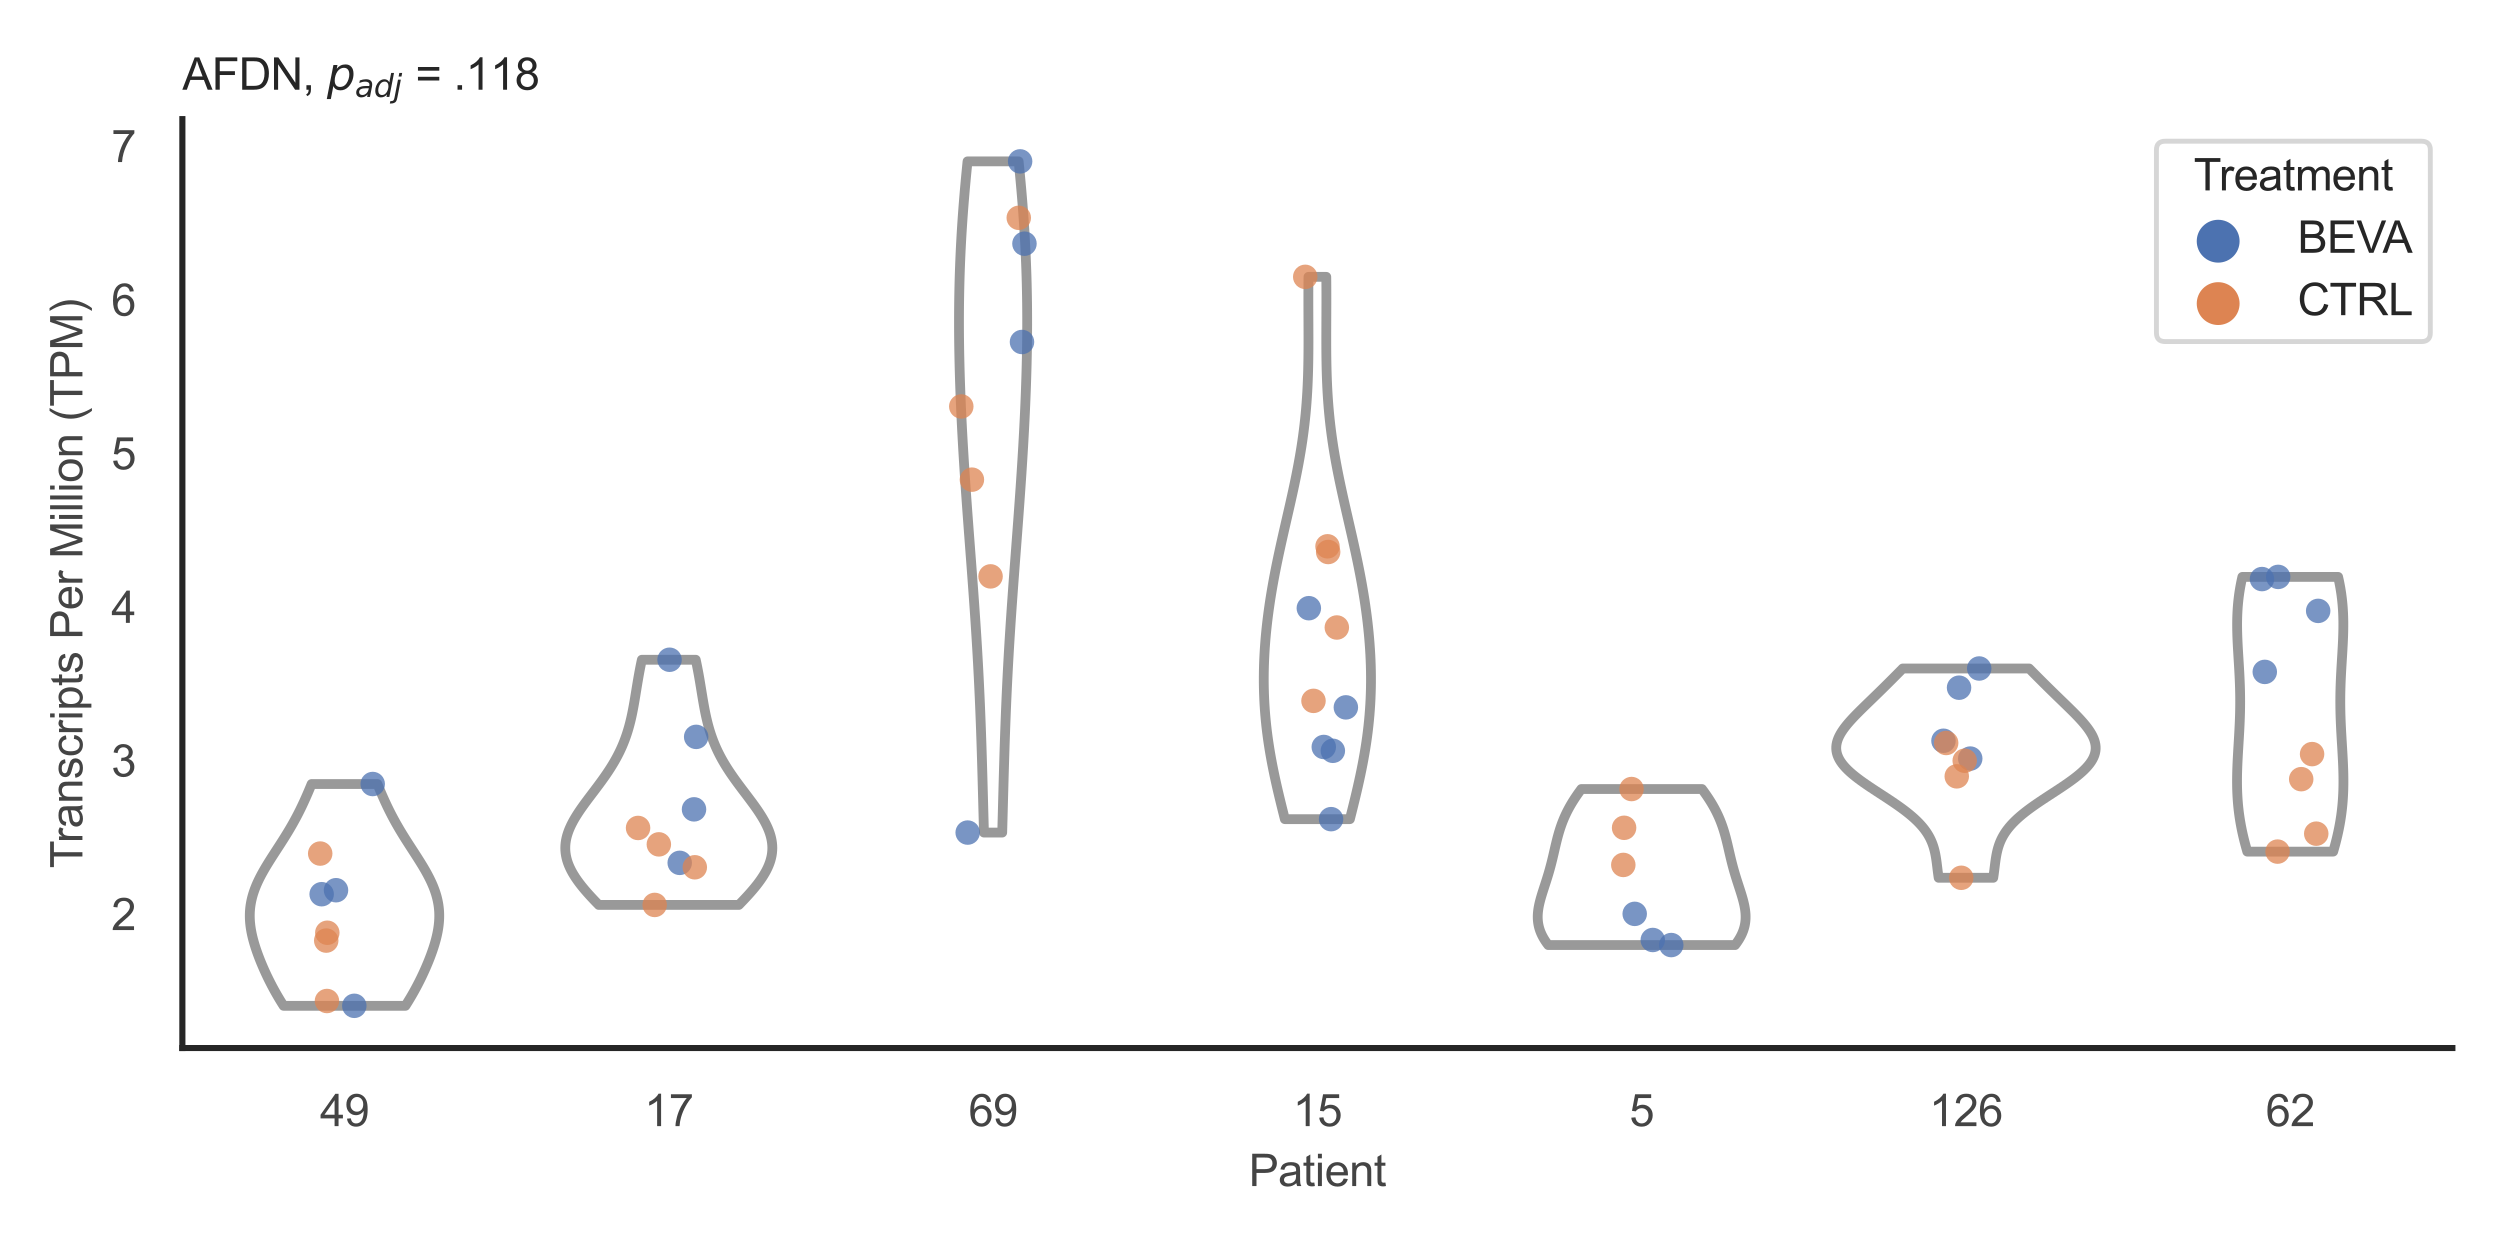 <?xml version="1.0" encoding="utf-8" standalone="no"?>
<!DOCTYPE svg PUBLIC "-//W3C//DTD SVG 1.1//EN"
  "http://www.w3.org/Graphics/SVG/1.1/DTD/svg11.dtd">
<svg xmlns:xlink="http://www.w3.org/1999/xlink" width="510.236pt" height="255.118pt" viewBox="0 0 510.236 255.118" xmlns="http://www.w3.org/2000/svg" version="1.1">
 <defs>
  <style type="text/css">*{stroke-linejoin: round; stroke-linecap: butt}</style>
 </defs>
 <g id="figure_1">
  <g id="patch_1">
   <path d="M 0 255.118 
L 510.236 255.118 
L 510.236 0 
L 0 0 
z
" style="fill: #ffffff"/>
  </g>
  <g id="axes_1">
   <g id="patch_2">
    <path d="M 37.22 213.898 
L 500.516 213.898 
L 500.516 24.32 
L 37.22 24.32 
z
" style="fill: #ffffff"/>
   </g>
   <g id="matplotlib.axis_1">
    <g id="xtick_1">
     <g id="text_1">
      <!-- 49 -->
      <g style="fill: #444444" transform="translate(65.308 229.84)scale(0.09 -0.09)">
       <defs>
        <path id="ArialMT-34" d="M 2069 0 
L 2069 1097 
L 81 1097 
L 81 1613 
L 2172 4581 
L 2631 4581 
L 2631 1613 
L 3250 1613 
L 3250 1097 
L 2631 1097 
L 2631 0 
L 2069 0 
z
M 2069 1613 
L 2069 3678 
L 634 1613 
L 2069 1613 
z
" transform="scale(0.016)"/>
        <path id="ArialMT-39" d="M 350 1059 
L 891 1109 
Q 959 728 1153 556 
Q 1347 384 1650 384 
Q 1909 384 2104 503 
Q 2300 622 2425 820 
Q 2550 1019 2634 1356 
Q 2719 1694 2719 2044 
Q 2719 2081 2716 2156 
Q 2547 1888 2255 1720 
Q 1963 1553 1622 1553 
Q 1053 1553 659 1965 
Q 266 2378 266 3053 
Q 266 3750 677 4175 
Q 1088 4600 1706 4600 
Q 2153 4600 2523 4359 
Q 2894 4119 3086 3673 
Q 3278 3228 3278 2384 
Q 3278 1506 3087 986 
Q 2897 466 2520 194 
Q 2144 -78 1638 -78 
Q 1100 -78 759 220 
Q 419 519 350 1059 
z
M 2653 3081 
Q 2653 3566 2395 3850 
Q 2138 4134 1775 4134 
Q 1400 4134 1122 3828 
Q 844 3522 844 3034 
Q 844 2597 1108 2323 
Q 1372 2050 1759 2050 
Q 2150 2050 2401 2323 
Q 2653 2597 2653 3081 
z
" transform="scale(0.016)"/>
       </defs>
       <use xlink:href="#ArialMT-34"/>
       <use xlink:href="#ArialMT-39" x="55.615"/>
      </g>
     </g>
    </g>
    <g id="xtick_2">
     <g id="text_2">
      <!-- 17 -->
      <g style="fill: #444444" transform="translate(131.493 229.84)scale(0.09 -0.09)">
       <defs>
        <path id="ArialMT-31" d="M 2384 0 
L 1822 0 
L 1822 3584 
Q 1619 3391 1289 3197 
Q 959 3003 697 2906 
L 697 3450 
Q 1169 3672 1522 3987 
Q 1875 4303 2022 4600 
L 2384 4600 
L 2384 0 
z
" transform="scale(0.016)"/>
        <path id="ArialMT-37" d="M 303 3981 
L 303 4522 
L 3269 4522 
L 3269 4084 
Q 2831 3619 2401 2847 
Q 1972 2075 1738 1259 
Q 1569 684 1522 0 
L 944 0 
Q 953 541 1156 1306 
Q 1359 2072 1739 2783 
Q 2119 3494 2547 3981 
L 303 3981 
z
" transform="scale(0.016)"/>
       </defs>
       <use xlink:href="#ArialMT-31"/>
       <use xlink:href="#ArialMT-37" x="55.615"/>
      </g>
     </g>
    </g>
    <g id="xtick_3">
     <g id="text_3">
      <!-- 69 -->
      <g style="fill: #444444" transform="translate(197.678 229.84)scale(0.09 -0.09)">
       <defs>
        <path id="ArialMT-36" d="M 3184 3459 
L 2625 3416 
Q 2550 3747 2413 3897 
Q 2184 4138 1850 4138 
Q 1581 4138 1378 3988 
Q 1113 3794 959 3422 
Q 806 3050 800 2363 
Q 1003 2672 1297 2822 
Q 1591 2972 1913 2972 
Q 2475 2972 2870 2558 
Q 3266 2144 3266 1488 
Q 3266 1056 3080 686 
Q 2894 316 2569 119 
Q 2244 -78 1831 -78 
Q 1128 -78 684 439 
Q 241 956 241 2144 
Q 241 3472 731 4075 
Q 1159 4600 1884 4600 
Q 2425 4600 2770 4297 
Q 3116 3994 3184 3459 
z
M 888 1484 
Q 888 1194 1011 928 
Q 1134 663 1356 523 
Q 1578 384 1822 384 
Q 2178 384 2434 671 
Q 2691 959 2691 1453 
Q 2691 1928 2437 2201 
Q 2184 2475 1800 2475 
Q 1419 2475 1153 2201 
Q 888 1928 888 1484 
z
" transform="scale(0.016)"/>
       </defs>
       <use xlink:href="#ArialMT-36"/>
       <use xlink:href="#ArialMT-39" x="55.615"/>
      </g>
     </g>
    </g>
    <g id="xtick_4">
     <g id="text_4">
      <!-- 15 -->
      <g style="fill: #444444" transform="translate(263.863 229.84)scale(0.09 -0.09)">
       <defs>
        <path id="ArialMT-35" d="M 266 1200 
L 856 1250 
Q 922 819 1161 601 
Q 1400 384 1738 384 
Q 2144 384 2425 690 
Q 2706 997 2706 1503 
Q 2706 1984 2436 2262 
Q 2166 2541 1728 2541 
Q 1456 2541 1237 2417 
Q 1019 2294 894 2097 
L 366 2166 
L 809 4519 
L 3088 4519 
L 3088 3981 
L 1259 3981 
L 1013 2750 
Q 1425 3038 1878 3038 
Q 2478 3038 2890 2622 
Q 3303 2206 3303 1553 
Q 3303 931 2941 478 
Q 2500 -78 1738 -78 
Q 1113 -78 717 272 
Q 322 622 266 1200 
z
" transform="scale(0.016)"/>
       </defs>
       <use xlink:href="#ArialMT-31"/>
       <use xlink:href="#ArialMT-35" x="55.615"/>
      </g>
     </g>
    </g>
    <g id="xtick_5">
     <g id="text_5">
      <!-- 5 -->
      <g style="fill: #444444" transform="translate(332.551 229.84)scale(0.09 -0.09)">
       <use xlink:href="#ArialMT-35"/>
      </g>
     </g>
    </g>
    <g id="xtick_6">
     <g id="text_6">
      <!-- 126 -->
      <g style="fill: #444444" transform="translate(393.731 229.84)scale(0.09 -0.09)">
       <defs>
        <path id="ArialMT-32" d="M 3222 541 
L 3222 0 
L 194 0 
Q 188 203 259 391 
Q 375 700 629 1000 
Q 884 1300 1366 1694 
Q 2113 2306 2375 2664 
Q 2638 3022 2638 3341 
Q 2638 3675 2398 3904 
Q 2159 4134 1775 4134 
Q 1369 4134 1125 3890 
Q 881 3647 878 3216 
L 300 3275 
Q 359 3922 746 4261 
Q 1134 4600 1788 4600 
Q 2447 4600 2831 4234 
Q 3216 3869 3216 3328 
Q 3216 3053 3103 2787 
Q 2991 2522 2730 2228 
Q 2469 1934 1863 1422 
Q 1356 997 1212 845 
Q 1069 694 975 541 
L 3222 541 
z
" transform="scale(0.016)"/>
       </defs>
       <use xlink:href="#ArialMT-31"/>
       <use xlink:href="#ArialMT-32" x="55.615"/>
       <use xlink:href="#ArialMT-36" x="111.23"/>
      </g>
     </g>
    </g>
    <g id="xtick_7">
     <g id="text_7">
      <!-- 62 -->
      <g style="fill: #444444" transform="translate(462.419 229.84)scale(0.09 -0.09)">
       <use xlink:href="#ArialMT-36"/>
       <use xlink:href="#ArialMT-32" x="55.615"/>
      </g>
     </g>
    </g>
    <g id="text_8">
     <!-- Patient -->
     <g style="fill: #444444" transform="translate(254.859 242.071)scale(0.09 -0.09)">
      <defs>
       <path id="ArialMT-50" d="M 494 0 
L 494 4581 
L 2222 4581 
Q 2678 4581 2919 4538 
Q 3256 4481 3484 4323 
Q 3713 4166 3852 3881 
Q 3991 3597 3991 3256 
Q 3991 2672 3619 2267 
Q 3247 1863 2275 1863 
L 1100 1863 
L 1100 0 
L 494 0 
z
M 1100 2403 
L 2284 2403 
Q 2872 2403 3119 2622 
Q 3366 2841 3366 3238 
Q 3366 3525 3220 3729 
Q 3075 3934 2838 4000 
Q 2684 4041 2272 4041 
L 1100 4041 
L 1100 2403 
z
" transform="scale(0.016)"/>
       <path id="ArialMT-61" d="M 2588 409 
Q 2275 144 1986 34 
Q 1697 -75 1366 -75 
Q 819 -75 525 192 
Q 231 459 231 875 
Q 231 1119 342 1320 
Q 453 1522 633 1644 
Q 813 1766 1038 1828 
Q 1203 1872 1538 1913 
Q 2219 1994 2541 2106 
Q 2544 2222 2544 2253 
Q 2544 2597 2384 2738 
Q 2169 2928 1744 2928 
Q 1347 2928 1158 2789 
Q 969 2650 878 2297 
L 328 2372 
Q 403 2725 575 2942 
Q 747 3159 1072 3276 
Q 1397 3394 1825 3394 
Q 2250 3394 2515 3294 
Q 2781 3194 2906 3042 
Q 3031 2891 3081 2659 
Q 3109 2516 3109 2141 
L 3109 1391 
Q 3109 606 3145 398 
Q 3181 191 3288 0 
L 2700 0 
Q 2613 175 2588 409 
z
M 2541 1666 
Q 2234 1541 1622 1453 
Q 1275 1403 1131 1340 
Q 988 1278 909 1158 
Q 831 1038 831 891 
Q 831 666 1001 516 
Q 1172 366 1500 366 
Q 1825 366 2078 508 
Q 2331 650 2450 897 
Q 2541 1088 2541 1459 
L 2541 1666 
z
" transform="scale(0.016)"/>
       <path id="ArialMT-74" d="M 1650 503 
L 1731 6 
Q 1494 -44 1306 -44 
Q 1000 -44 831 53 
Q 663 150 594 308 
Q 525 466 525 972 
L 525 2881 
L 113 2881 
L 113 3319 
L 525 3319 
L 525 4141 
L 1084 4478 
L 1084 3319 
L 1650 3319 
L 1650 2881 
L 1084 2881 
L 1084 941 
Q 1084 700 1114 631 
Q 1144 563 1211 522 
Q 1278 481 1403 481 
Q 1497 481 1650 503 
z
" transform="scale(0.016)"/>
       <path id="ArialMT-69" d="M 425 3934 
L 425 4581 
L 988 4581 
L 988 3934 
L 425 3934 
z
M 425 0 
L 425 3319 
L 988 3319 
L 988 0 
L 425 0 
z
" transform="scale(0.016)"/>
       <path id="ArialMT-65" d="M 2694 1069 
L 3275 997 
Q 3138 488 2766 206 
Q 2394 -75 1816 -75 
Q 1088 -75 661 373 
Q 234 822 234 1631 
Q 234 2469 665 2931 
Q 1097 3394 1784 3394 
Q 2450 3394 2872 2941 
Q 3294 2488 3294 1666 
Q 3294 1616 3291 1516 
L 816 1516 
Q 847 969 1125 678 
Q 1403 388 1819 388 
Q 2128 388 2347 550 
Q 2566 713 2694 1069 
z
M 847 1978 
L 2700 1978 
Q 2663 2397 2488 2606 
Q 2219 2931 1791 2931 
Q 1403 2931 1139 2672 
Q 875 2413 847 1978 
z
" transform="scale(0.016)"/>
       <path id="ArialMT-6e" d="M 422 0 
L 422 3319 
L 928 3319 
L 928 2847 
Q 1294 3394 1984 3394 
Q 2284 3394 2536 3286 
Q 2788 3178 2913 3003 
Q 3038 2828 3088 2588 
Q 3119 2431 3119 2041 
L 3119 0 
L 2556 0 
L 2556 2019 
Q 2556 2363 2490 2533 
Q 2425 2703 2258 2804 
Q 2091 2906 1866 2906 
Q 1506 2906 1245 2678 
Q 984 2450 984 1813 
L 984 0 
L 422 0 
z
" transform="scale(0.016)"/>
      </defs>
      <use xlink:href="#ArialMT-50"/>
      <use xlink:href="#ArialMT-61" x="66.699"/>
      <use xlink:href="#ArialMT-74" x="122.314"/>
      <use xlink:href="#ArialMT-69" x="150.098"/>
      <use xlink:href="#ArialMT-65" x="172.314"/>
      <use xlink:href="#ArialMT-6e" x="227.93"/>
      <use xlink:href="#ArialMT-74" x="283.545"/>
     </g>
    </g>
   </g>
   <g id="matplotlib.axis_2">
    <g id="ytick_1">
     <g id="text_9">
      <!-- 2 -->
      <g style="fill: #444444" transform="translate(22.715 189.827)scale(0.09 -0.09)">
       <use xlink:href="#ArialMT-32"/>
      </g>
     </g>
    </g>
    <g id="ytick_2">
     <g id="text_10">
      <!-- 3 -->
      <g style="fill: #444444" transform="translate(22.715 158.479)scale(0.09 -0.09)">
       <defs>
        <path id="ArialMT-33" d="M 269 1209 
L 831 1284 
Q 928 806 1161 595 
Q 1394 384 1728 384 
Q 2125 384 2398 659 
Q 2672 934 2672 1341 
Q 2672 1728 2419 1979 
Q 2166 2231 1775 2231 
Q 1616 2231 1378 2169 
L 1441 2663 
Q 1497 2656 1531 2656 
Q 1891 2656 2178 2843 
Q 2466 3031 2466 3422 
Q 2466 3731 2256 3934 
Q 2047 4138 1716 4138 
Q 1388 4138 1169 3931 
Q 950 3725 888 3313 
L 325 3413 
Q 428 3978 793 4289 
Q 1159 4600 1703 4600 
Q 2078 4600 2393 4439 
Q 2709 4278 2876 4000 
Q 3044 3722 3044 3409 
Q 3044 3113 2884 2869 
Q 2725 2625 2413 2481 
Q 2819 2388 3044 2092 
Q 3269 1797 3269 1353 
Q 3269 753 2831 336 
Q 2394 -81 1725 -81 
Q 1122 -81 723 278 
Q 325 638 269 1209 
z
" transform="scale(0.016)"/>
       </defs>
       <use xlink:href="#ArialMT-33"/>
      </g>
     </g>
    </g>
    <g id="ytick_3">
     <g id="text_11">
      <!-- 4 -->
      <g style="fill: #444444" transform="translate(22.715 127.13)scale(0.09 -0.09)">
       <use xlink:href="#ArialMT-34"/>
      </g>
     </g>
    </g>
    <g id="ytick_4">
     <g id="text_12">
      <!-- 5 -->
      <g style="fill: #444444" transform="translate(22.715 95.781)scale(0.09 -0.09)">
       <use xlink:href="#ArialMT-35"/>
      </g>
     </g>
    </g>
    <g id="ytick_5">
     <g id="text_13">
      <!-- 6 -->
      <g style="fill: #444444" transform="translate(22.715 64.432)scale(0.09 -0.09)">
       <use xlink:href="#ArialMT-36"/>
      </g>
     </g>
    </g>
    <g id="ytick_6">
     <g id="text_14">
      <!-- 7 -->
      <g style="fill: #444444" transform="translate(22.715 33.083)scale(0.09 -0.09)">
       <use xlink:href="#ArialMT-37"/>
      </g>
     </g>
    </g>
    <g id="text_15">
     <!-- Transcripts Per Million (TPM) -->
     <g style="fill: #444444" transform="translate(16.821 177.194)rotate(-90)scale(0.09 -0.09)">
      <defs>
       <path id="ArialMT-54" d="M 1659 0 
L 1659 4041 
L 150 4041 
L 150 4581 
L 3781 4581 
L 3781 4041 
L 2266 4041 
L 2266 0 
L 1659 0 
z
" transform="scale(0.016)"/>
       <path id="ArialMT-72" d="M 416 0 
L 416 3319 
L 922 3319 
L 922 2816 
Q 1116 3169 1280 3281 
Q 1444 3394 1641 3394 
Q 1925 3394 2219 3213 
L 2025 2691 
Q 1819 2813 1613 2813 
Q 1428 2813 1281 2702 
Q 1134 2591 1072 2394 
Q 978 2094 978 1738 
L 978 0 
L 416 0 
z
" transform="scale(0.016)"/>
       <path id="ArialMT-73" d="M 197 991 
L 753 1078 
Q 800 744 1014 566 
Q 1228 388 1613 388 
Q 2000 388 2187 545 
Q 2375 703 2375 916 
Q 2375 1106 2209 1216 
Q 2094 1291 1634 1406 
Q 1016 1563 777 1677 
Q 538 1791 414 1992 
Q 291 2194 291 2438 
Q 291 2659 392 2848 
Q 494 3038 669 3163 
Q 800 3259 1026 3326 
Q 1253 3394 1513 3394 
Q 1903 3394 2198 3281 
Q 2494 3169 2634 2976 
Q 2775 2784 2828 2463 
L 2278 2388 
Q 2241 2644 2061 2787 
Q 1881 2931 1553 2931 
Q 1166 2931 1000 2803 
Q 834 2675 834 2503 
Q 834 2394 903 2306 
Q 972 2216 1119 2156 
Q 1203 2125 1616 2013 
Q 2213 1853 2448 1751 
Q 2684 1650 2818 1456 
Q 2953 1263 2953 975 
Q 2953 694 2789 445 
Q 2625 197 2315 61 
Q 2006 -75 1616 -75 
Q 969 -75 630 194 
Q 291 463 197 991 
z
" transform="scale(0.016)"/>
       <path id="ArialMT-63" d="M 2588 1216 
L 3141 1144 
Q 3050 572 2676 248 
Q 2303 -75 1759 -75 
Q 1078 -75 664 370 
Q 250 816 250 1647 
Q 250 2184 428 2587 
Q 606 2991 970 3192 
Q 1334 3394 1763 3394 
Q 2303 3394 2647 3120 
Q 2991 2847 3088 2344 
L 2541 2259 
Q 2463 2594 2264 2762 
Q 2066 2931 1784 2931 
Q 1359 2931 1093 2626 
Q 828 2322 828 1663 
Q 828 994 1084 691 
Q 1341 388 1753 388 
Q 2084 388 2306 591 
Q 2528 794 2588 1216 
z
" transform="scale(0.016)"/>
       <path id="ArialMT-70" d="M 422 -1272 
L 422 3319 
L 934 3319 
L 934 2888 
Q 1116 3141 1344 3267 
Q 1572 3394 1897 3394 
Q 2322 3394 2647 3175 
Q 2972 2956 3137 2557 
Q 3303 2159 3303 1684 
Q 3303 1175 3120 767 
Q 2938 359 2589 142 
Q 2241 -75 1856 -75 
Q 1575 -75 1351 44 
Q 1128 163 984 344 
L 984 -1272 
L 422 -1272 
z
M 931 1641 
Q 931 1000 1190 694 
Q 1450 388 1819 388 
Q 2194 388 2461 705 
Q 2728 1022 2728 1688 
Q 2728 2322 2467 2637 
Q 2206 2953 1844 2953 
Q 1484 2953 1207 2617 
Q 931 2281 931 1641 
z
" transform="scale(0.016)"/>
       <path id="ArialMT-20" transform="scale(0.016)"/>
       <path id="ArialMT-4d" d="M 475 0 
L 475 4581 
L 1388 4581 
L 2472 1338 
Q 2622 884 2691 659 
Q 2769 909 2934 1394 
L 4031 4581 
L 4847 4581 
L 4847 0 
L 4263 0 
L 4263 3834 
L 2931 0 
L 2384 0 
L 1059 3900 
L 1059 0 
L 475 0 
z
" transform="scale(0.016)"/>
       <path id="ArialMT-6c" d="M 409 0 
L 409 4581 
L 972 4581 
L 972 0 
L 409 0 
z
" transform="scale(0.016)"/>
       <path id="ArialMT-6f" d="M 213 1659 
Q 213 2581 725 3025 
Q 1153 3394 1769 3394 
Q 2453 3394 2887 2945 
Q 3322 2497 3322 1706 
Q 3322 1066 3130 698 
Q 2938 331 2570 128 
Q 2203 -75 1769 -75 
Q 1072 -75 642 372 
Q 213 819 213 1659 
z
M 791 1659 
Q 791 1022 1069 705 
Q 1347 388 1769 388 
Q 2188 388 2466 706 
Q 2744 1025 2744 1678 
Q 2744 2294 2464 2611 
Q 2184 2928 1769 2928 
Q 1347 2928 1069 2612 
Q 791 2297 791 1659 
z
" transform="scale(0.016)"/>
       <path id="ArialMT-28" d="M 1497 -1347 
Q 1031 -759 709 28 
Q 388 816 388 1659 
Q 388 2403 628 3084 
Q 909 3875 1497 4659 
L 1900 4659 
Q 1522 4009 1400 3731 
Q 1209 3300 1100 2831 
Q 966 2247 966 1656 
Q 966 153 1900 -1347 
L 1497 -1347 
z
" transform="scale(0.016)"/>
       <path id="ArialMT-29" d="M 791 -1347 
L 388 -1347 
Q 1322 153 1322 1656 
Q 1322 2244 1188 2822 
Q 1081 3291 891 3722 
Q 769 4003 388 4659 
L 791 4659 
Q 1378 3875 1659 3084 
Q 1900 2403 1900 1659 
Q 1900 816 1576 28 
Q 1253 -759 791 -1347 
z
" transform="scale(0.016)"/>
      </defs>
      <use xlink:href="#ArialMT-54"/>
      <use xlink:href="#ArialMT-72" x="57.334"/>
      <use xlink:href="#ArialMT-61" x="90.635"/>
      <use xlink:href="#ArialMT-6e" x="146.25"/>
      <use xlink:href="#ArialMT-73" x="201.865"/>
      <use xlink:href="#ArialMT-63" x="251.865"/>
      <use xlink:href="#ArialMT-72" x="301.865"/>
      <use xlink:href="#ArialMT-69" x="335.166"/>
      <use xlink:href="#ArialMT-70" x="357.383"/>
      <use xlink:href="#ArialMT-74" x="412.998"/>
      <use xlink:href="#ArialMT-73" x="440.781"/>
      <use xlink:href="#ArialMT-20" x="490.781"/>
      <use xlink:href="#ArialMT-50" x="518.564"/>
      <use xlink:href="#ArialMT-65" x="585.264"/>
      <use xlink:href="#ArialMT-72" x="640.879"/>
      <use xlink:href="#ArialMT-20" x="674.18"/>
      <use xlink:href="#ArialMT-4d" x="701.963"/>
      <use xlink:href="#ArialMT-69" x="785.264"/>
      <use xlink:href="#ArialMT-6c" x="807.48"/>
      <use xlink:href="#ArialMT-6c" x="829.697"/>
      <use xlink:href="#ArialMT-69" x="851.914"/>
      <use xlink:href="#ArialMT-6f" x="874.131"/>
      <use xlink:href="#ArialMT-6e" x="929.746"/>
      <use xlink:href="#ArialMT-20" x="985.361"/>
      <use xlink:href="#ArialMT-28" x="1013.145"/>
      <use xlink:href="#ArialMT-54" x="1046.445"/>
      <use xlink:href="#ArialMT-50" x="1107.529"/>
      <use xlink:href="#ArialMT-4d" x="1174.229"/>
      <use xlink:href="#ArialMT-29" x="1257.529"/>
     </g>
    </g>
   </g>
   <g id="PolyCollection_1">
    <defs>
     <path id="m8480b5a837" d="M 82.745 -49.837 
L 57.881 -49.837 
L 57.592 -50.294 
L 57.308 -50.752 
L 57.031 -51.209 
L 56.759 -51.666 
L 56.493 -52.123 
L 56.232 -52.581 
L 55.978 -53.038 
L 55.729 -53.495 
L 55.485 -53.952 
L 55.247 -54.41 
L 55.015 -54.867 
L 54.787 -55.324 
L 54.565 -55.781 
L 54.348 -56.239 
L 54.136 -56.696 
L 53.929 -57.153 
L 53.727 -57.61 
L 53.53 -58.068 
L 53.338 -58.525 
L 53.151 -58.982 
L 52.969 -59.439 
L 52.793 -59.897 
L 52.623 -60.354 
L 52.458 -60.811 
L 52.3 -61.268 
L 52.148 -61.726 
L 52.003 -62.183 
L 51.866 -62.64 
L 51.737 -63.097 
L 51.615 -63.555 
L 51.503 -64.012 
L 51.4 -64.469 
L 51.307 -64.926 
L 51.225 -65.384 
L 51.153 -65.841 
L 51.093 -66.298 
L 51.045 -66.755 
L 51.009 -67.213 
L 50.986 -67.67 
L 50.977 -68.127 
L 50.981 -68.584 
L 50.999 -69.042 
L 51.032 -69.499 
L 51.079 -69.956 
L 51.141 -70.413 
L 51.217 -70.871 
L 51.308 -71.328 
L 51.414 -71.785 
L 51.535 -72.242 
L 51.669 -72.7 
L 51.819 -73.157 
L 51.981 -73.614 
L 52.158 -74.071 
L 52.347 -74.529 
L 52.549 -74.986 
L 52.762 -75.443 
L 52.987 -75.9 
L 53.222 -76.358 
L 53.467 -76.815 
L 53.721 -77.272 
L 53.983 -77.729 
L 54.252 -78.187 
L 54.528 -78.644 
L 54.809 -79.101 
L 55.095 -79.558 
L 55.385 -80.016 
L 55.678 -80.473 
L 55.973 -80.93 
L 56.269 -81.387 
L 56.566 -81.845 
L 56.862 -82.302 
L 57.158 -82.759 
L 57.451 -83.216 
L 57.743 -83.674 
L 58.031 -84.131 
L 58.316 -84.588 
L 58.597 -85.045 
L 58.874 -85.503 
L 59.146 -85.96 
L 59.414 -86.417 
L 59.676 -86.874 
L 59.933 -87.332 
L 60.185 -87.789 
L 60.431 -88.246 
L 60.672 -88.703 
L 60.908 -89.161 
L 61.139 -89.618 
L 61.365 -90.075 
L 61.586 -90.532 
L 61.802 -90.99 
L 62.015 -91.447 
L 62.223 -91.904 
L 62.428 -92.361 
L 62.63 -92.819 
L 62.828 -93.276 
L 63.024 -93.733 
L 63.217 -94.19 
L 63.408 -94.648 
L 63.597 -95.105 
L 77.028 -95.105 
L 77.028 -95.105 
L 77.217 -94.648 
L 77.408 -94.19 
L 77.601 -93.733 
L 77.797 -93.276 
L 77.995 -92.819 
L 78.197 -92.361 
L 78.402 -91.904 
L 78.61 -91.447 
L 78.823 -90.99 
L 79.039 -90.532 
L 79.261 -90.075 
L 79.486 -89.618 
L 79.717 -89.161 
L 79.953 -88.703 
L 80.194 -88.246 
L 80.441 -87.789 
L 80.692 -87.332 
L 80.949 -86.874 
L 81.212 -86.417 
L 81.479 -85.96 
L 81.751 -85.503 
L 82.028 -85.045 
L 82.309 -84.588 
L 82.594 -84.131 
L 82.883 -83.674 
L 83.174 -83.216 
L 83.468 -82.759 
L 83.763 -82.302 
L 84.059 -81.845 
L 84.356 -81.387 
L 84.652 -80.93 
L 84.947 -80.473 
L 85.24 -80.016 
L 85.53 -79.558 
L 85.816 -79.101 
L 86.097 -78.644 
L 86.373 -78.187 
L 86.643 -77.729 
L 86.905 -77.272 
L 87.158 -76.815 
L 87.403 -76.358 
L 87.638 -75.9 
L 87.863 -75.443 
L 88.077 -74.986 
L 88.278 -74.529 
L 88.468 -74.071 
L 88.644 -73.614 
L 88.807 -73.157 
L 88.956 -72.7 
L 89.091 -72.242 
L 89.211 -71.785 
L 89.317 -71.328 
L 89.408 -70.871 
L 89.485 -70.413 
L 89.546 -69.956 
L 89.593 -69.499 
L 89.626 -69.042 
L 89.644 -68.584 
L 89.648 -68.127 
L 89.639 -67.67 
L 89.616 -67.213 
L 89.58 -66.755 
L 89.532 -66.298 
L 89.472 -65.841 
L 89.4 -65.384 
L 89.318 -64.926 
L 89.225 -64.469 
L 89.122 -64.012 
L 89.01 -63.555 
L 88.889 -63.097 
L 88.759 -62.64 
L 88.622 -62.183 
L 88.477 -61.726 
L 88.325 -61.268 
L 88.167 -60.811 
L 88.003 -60.354 
L 87.832 -59.897 
L 87.656 -59.439 
L 87.474 -58.982 
L 87.287 -58.525 
L 87.095 -58.068 
L 86.898 -57.61 
L 86.696 -57.153 
L 86.489 -56.696 
L 86.277 -56.239 
L 86.06 -55.781 
L 85.838 -55.324 
L 85.611 -54.867 
L 85.378 -54.41 
L 85.14 -53.952 
L 84.897 -53.495 
L 84.648 -53.038 
L 84.393 -52.581 
L 84.133 -52.123 
L 83.866 -51.666 
L 83.594 -51.209 
L 83.317 -50.752 
L 83.033 -50.294 
L 82.745 -49.837 
z
" style="stroke: #999999; stroke-width: 2"/>
    </defs>
    <g clip-path="url(#pda4a5cfdde)">
     <use xlink:href="#m8480b5a837" x="0" y="255.118" style="fill: #ffffff; stroke: #999999; stroke-width: 2"/>
    </g>
   </g>
   <g id="PolyCollection_2">
    <defs>
     <path id="m5fa9fc456c" d="M 150.794 -70.427 
L 122.201 -70.427 
L 121.712 -70.933 
L 121.229 -71.438 
L 120.754 -71.944 
L 120.29 -72.449 
L 119.838 -72.954 
L 119.399 -73.46 
L 118.976 -73.965 
L 118.569 -74.471 
L 118.181 -74.976 
L 117.813 -75.482 
L 117.466 -75.987 
L 117.142 -76.493 
L 116.842 -76.998 
L 116.568 -77.504 
L 116.32 -78.009 
L 116.099 -78.514 
L 115.906 -79.02 
L 115.742 -79.525 
L 115.608 -80.031 
L 115.503 -80.536 
L 115.428 -81.042 
L 115.383 -81.547 
L 115.369 -82.053 
L 115.384 -82.558 
L 115.429 -83.063 
L 115.503 -83.569 
L 115.605 -84.074 
L 115.735 -84.58 
L 115.892 -85.085 
L 116.074 -85.591 
L 116.28 -86.096 
L 116.51 -86.602 
L 116.761 -87.107 
L 117.032 -87.613 
L 117.322 -88.118 
L 117.629 -88.623 
L 117.951 -89.129 
L 118.287 -89.634 
L 118.635 -90.14 
L 118.993 -90.645 
L 119.359 -91.151 
L 119.732 -91.656 
L 120.11 -92.162 
L 120.492 -92.667 
L 120.875 -93.173 
L 121.258 -93.678 
L 121.64 -94.183 
L 122.019 -94.689 
L 122.394 -95.194 
L 122.764 -95.7 
L 123.127 -96.205 
L 123.484 -96.711 
L 123.832 -97.216 
L 124.171 -97.722 
L 124.5 -98.227 
L 124.819 -98.732 
L 125.126 -99.238 
L 125.423 -99.743 
L 125.708 -100.249 
L 125.981 -100.754 
L 126.243 -101.26 
L 126.493 -101.765 
L 126.73 -102.271 
L 126.956 -102.776 
L 127.171 -103.282 
L 127.374 -103.787 
L 127.567 -104.292 
L 127.749 -104.798 
L 127.92 -105.303 
L 128.082 -105.809 
L 128.235 -106.314 
L 128.379 -106.82 
L 128.515 -107.325 
L 128.644 -107.831 
L 128.765 -108.336 
L 128.88 -108.842 
L 128.989 -109.347 
L 129.092 -109.852 
L 129.191 -110.358 
L 129.286 -110.863 
L 129.378 -111.369 
L 129.466 -111.874 
L 129.553 -112.38 
L 129.637 -112.885 
L 129.72 -113.391 
L 129.802 -113.896 
L 129.885 -114.401 
L 129.967 -114.907 
L 130.05 -115.412 
L 130.134 -115.918 
L 130.22 -116.423 
L 130.308 -116.929 
L 130.398 -117.434 
L 130.49 -117.94 
L 130.585 -118.445 
L 130.683 -118.951 
L 130.785 -119.456 
L 130.889 -119.961 
L 130.998 -120.467 
L 141.998 -120.467 
L 141.998 -120.467 
L 142.106 -119.961 
L 142.211 -119.456 
L 142.312 -118.951 
L 142.41 -118.445 
L 142.506 -117.94 
L 142.598 -117.434 
L 142.688 -116.929 
L 142.776 -116.423 
L 142.861 -115.918 
L 142.945 -115.412 
L 143.029 -114.907 
L 143.111 -114.401 
L 143.193 -113.896 
L 143.275 -113.391 
L 143.359 -112.885 
L 143.443 -112.38 
L 143.529 -111.874 
L 143.618 -111.369 
L 143.709 -110.863 
L 143.804 -110.358 
L 143.903 -109.852 
L 144.007 -109.347 
L 144.116 -108.842 
L 144.231 -108.336 
L 144.352 -107.831 
L 144.48 -107.325 
L 144.616 -106.82 
L 144.76 -106.314 
L 144.913 -105.809 
L 145.075 -105.303 
L 145.247 -104.798 
L 145.429 -104.292 
L 145.621 -103.787 
L 145.825 -103.282 
L 146.039 -102.776 
L 146.265 -102.271 
L 146.503 -101.765 
L 146.753 -101.26 
L 147.014 -100.754 
L 147.287 -100.249 
L 147.572 -99.743 
L 147.869 -99.238 
L 148.177 -98.732 
L 148.496 -98.227 
L 148.825 -97.722 
L 149.164 -97.216 
L 149.512 -96.711 
L 149.868 -96.205 
L 150.232 -95.7 
L 150.602 -95.194 
L 150.977 -94.689 
L 151.356 -94.183 
L 151.738 -93.678 
L 152.121 -93.173 
L 152.504 -92.667 
L 152.885 -92.162 
L 153.263 -91.656 
L 153.636 -91.151 
L 154.003 -90.645 
L 154.361 -90.14 
L 154.708 -89.634 
L 155.044 -89.129 
L 155.366 -88.623 
L 155.673 -88.118 
L 155.963 -87.613 
L 156.235 -87.107 
L 156.486 -86.602 
L 156.715 -86.096 
L 156.922 -85.591 
L 157.104 -85.085 
L 157.26 -84.58 
L 157.39 -84.074 
L 157.492 -83.569 
L 157.566 -83.063 
L 157.611 -82.558 
L 157.627 -82.053 
L 157.612 -81.547 
L 157.567 -81.042 
L 157.493 -80.536 
L 157.388 -80.031 
L 157.253 -79.525 
L 157.089 -79.02 
L 156.897 -78.514 
L 156.676 -78.009 
L 156.428 -77.504 
L 156.153 -76.998 
L 155.853 -76.493 
L 155.529 -75.987 
L 155.183 -75.482 
L 154.814 -74.976 
L 154.426 -74.471 
L 154.02 -73.965 
L 153.596 -73.46 
L 153.158 -72.954 
L 152.705 -72.449 
L 152.241 -71.944 
L 151.767 -71.438 
L 151.284 -70.933 
L 150.794 -70.427 
z
" style="stroke: #999999; stroke-width: 2"/>
    </defs>
    <g clip-path="url(#pda4a5cfdde)">
     <use xlink:href="#m5fa9fc456c" x="0" y="255.118" style="fill: #ffffff; stroke: #999999; stroke-width: 2"/>
    </g>
   </g>
   <g id="PolyCollection_3">
    <defs>
     <path id="m907b363d62" d="M 204.546 -85.194 
L 200.82 -85.194 
L 200.782 -86.578 
L 200.745 -87.962 
L 200.708 -89.346 
L 200.671 -90.729 
L 200.634 -92.113 
L 200.597 -93.497 
L 200.559 -94.88 
L 200.521 -96.264 
L 200.482 -97.648 
L 200.441 -99.031 
L 200.4 -100.415 
L 200.357 -101.799 
L 200.312 -103.183 
L 200.266 -104.566 
L 200.218 -105.95 
L 200.167 -107.334 
L 200.114 -108.717 
L 200.059 -110.101 
L 200.001 -111.485 
L 199.941 -112.868 
L 199.877 -114.252 
L 199.811 -115.636 
L 199.742 -117.02 
L 199.67 -118.403 
L 199.596 -119.787 
L 199.518 -121.171 
L 199.438 -122.554 
L 199.354 -123.938 
L 199.269 -125.322 
L 199.18 -126.705 
L 199.09 -128.089 
L 198.997 -129.473 
L 198.902 -130.857 
L 198.805 -132.24 
L 198.706 -133.624 
L 198.606 -135.008 
L 198.504 -136.391 
L 198.401 -137.775 
L 198.298 -139.159 
L 198.194 -140.542 
L 198.089 -141.926 
L 197.984 -143.31 
L 197.88 -144.694 
L 197.775 -146.077 
L 197.671 -147.461 
L 197.568 -148.845 
L 197.466 -150.228 
L 197.365 -151.612 
L 197.265 -152.996 
L 197.167 -154.38 
L 197.071 -155.763 
L 196.976 -157.147 
L 196.884 -158.531 
L 196.794 -159.914 
L 196.707 -161.298 
L 196.622 -162.682 
L 196.541 -164.065 
L 196.462 -165.449 
L 196.386 -166.833 
L 196.314 -168.217 
L 196.245 -169.6 
L 196.179 -170.984 
L 196.118 -172.368 
L 196.06 -173.751 
L 196.006 -175.135 
L 195.957 -176.519 
L 195.911 -177.902 
L 195.871 -179.286 
L 195.835 -180.67 
L 195.804 -182.054 
L 195.777 -183.437 
L 195.756 -184.821 
L 195.74 -186.205 
L 195.73 -187.588 
L 195.725 -188.972 
L 195.726 -190.356 
L 195.733 -191.739 
L 195.746 -193.123 
L 195.765 -194.507 
L 195.79 -195.891 
L 195.822 -197.274 
L 195.86 -198.658 
L 195.905 -200.042 
L 195.956 -201.425 
L 196.014 -202.809 
L 196.078 -204.193 
L 196.149 -205.576 
L 196.226 -206.96 
L 196.31 -208.344 
L 196.4 -209.728 
L 196.497 -211.111 
L 196.599 -212.495 
L 196.708 -213.879 
L 196.822 -215.262 
L 196.941 -216.646 
L 197.066 -218.03 
L 197.195 -219.414 
L 197.329 -220.797 
L 197.467 -222.181 
L 207.899 -222.181 
L 207.899 -222.181 
L 208.037 -220.797 
L 208.171 -219.414 
L 208.3 -218.03 
L 208.425 -216.646 
L 208.544 -215.262 
L 208.658 -213.879 
L 208.767 -212.495 
L 208.869 -211.111 
L 208.965 -209.728 
L 209.056 -208.344 
L 209.14 -206.96 
L 209.217 -205.576 
L 209.288 -204.193 
L 209.352 -202.809 
L 209.41 -201.425 
L 209.461 -200.042 
L 209.506 -198.658 
L 209.544 -197.274 
L 209.575 -195.891 
L 209.601 -194.507 
L 209.62 -193.123 
L 209.633 -191.739 
L 209.64 -190.356 
L 209.641 -188.972 
L 209.636 -187.588 
L 209.625 -186.205 
L 209.61 -184.821 
L 209.589 -183.437 
L 209.562 -182.054 
L 209.531 -180.67 
L 209.495 -179.286 
L 209.454 -177.902 
L 209.409 -176.519 
L 209.36 -175.135 
L 209.306 -173.751 
L 209.248 -172.368 
L 209.187 -170.984 
L 209.121 -169.6 
L 209.052 -168.217 
L 208.98 -166.833 
L 208.904 -165.449 
L 208.825 -164.065 
L 208.743 -162.682 
L 208.659 -161.298 
L 208.571 -159.914 
L 208.482 -158.531 
L 208.389 -157.147 
L 208.295 -155.763 
L 208.199 -154.38 
L 208.101 -152.996 
L 208.001 -151.612 
L 207.9 -150.228 
L 207.798 -148.845 
L 207.695 -147.461 
L 207.591 -146.077 
L 207.486 -144.694 
L 207.382 -143.31 
L 207.277 -141.926 
L 207.172 -140.542 
L 207.068 -139.159 
L 206.965 -137.775 
L 206.862 -136.391 
L 206.76 -135.008 
L 206.66 -133.624 
L 206.561 -132.24 
L 206.464 -130.857 
L 206.369 -129.473 
L 206.276 -128.089 
L 206.186 -126.705 
L 206.097 -125.322 
L 206.011 -123.938 
L 205.928 -122.554 
L 205.848 -121.171 
L 205.77 -119.787 
L 205.696 -118.403 
L 205.624 -117.02 
L 205.555 -115.636 
L 205.489 -114.252 
L 205.425 -112.868 
L 205.365 -111.485 
L 205.307 -110.101 
L 205.252 -108.717 
L 205.199 -107.334 
L 205.148 -105.95 
L 205.1 -104.566 
L 205.053 -103.183 
L 205.009 -101.799 
L 204.966 -100.415 
L 204.924 -99.031 
L 204.884 -97.648 
L 204.845 -96.264 
L 204.806 -94.88 
L 204.769 -93.497 
L 204.731 -92.113 
L 204.694 -90.729 
L 204.658 -89.346 
L 204.621 -87.962 
L 204.583 -86.578 
L 204.546 -85.194 
z
" style="stroke: #999999; stroke-width: 2"/>
    </defs>
    <g clip-path="url(#pda4a5cfdde)">
     <use xlink:href="#m907b363d62" x="0" y="255.118" style="fill: #ffffff; stroke: #999999; stroke-width: 2"/>
    </g>
   </g>
   <g id="PolyCollection_4">
    <defs>
     <path id="m22af38416f" d="M 275.504 -87.934 
L 262.232 -87.934 
L 261.949 -89.052 
L 261.669 -90.17 
L 261.393 -91.288 
L 261.121 -92.406 
L 260.855 -93.524 
L 260.597 -94.642 
L 260.346 -95.76 
L 260.104 -96.878 
L 259.872 -97.996 
L 259.65 -99.114 
L 259.44 -100.232 
L 259.242 -101.35 
L 259.056 -102.468 
L 258.884 -103.586 
L 258.725 -104.704 
L 258.58 -105.822 
L 258.449 -106.94 
L 258.333 -108.058 
L 258.231 -109.176 
L 258.144 -110.294 
L 258.072 -111.412 
L 258.014 -112.53 
L 257.971 -113.648 
L 257.942 -114.766 
L 257.927 -115.884 
L 257.927 -117.002 
L 257.94 -118.119 
L 257.966 -119.237 
L 258.006 -120.355 
L 258.059 -121.473 
L 258.125 -122.591 
L 258.203 -123.709 
L 258.293 -124.827 
L 258.395 -125.945 
L 258.509 -127.063 
L 258.634 -128.181 
L 258.771 -129.299 
L 258.918 -130.417 
L 259.076 -131.535 
L 259.243 -132.653 
L 259.421 -133.771 
L 259.608 -134.889 
L 259.805 -136.007 
L 260.009 -137.125 
L 260.222 -138.243 
L 260.443 -139.361 
L 260.671 -140.479 
L 260.904 -141.597 
L 261.144 -142.715 
L 261.389 -143.833 
L 261.638 -144.951 
L 261.89 -146.069 
L 262.144 -147.187 
L 262.4 -148.305 
L 262.657 -149.423 
L 262.913 -150.541 
L 263.169 -151.659 
L 263.421 -152.777 
L 263.671 -153.895 
L 263.916 -155.013 
L 264.156 -156.131 
L 264.389 -157.249 
L 264.616 -158.367 
L 264.835 -159.485 
L 265.045 -160.603 
L 265.246 -161.721 
L 265.437 -162.839 
L 265.618 -163.957 
L 265.788 -165.075 
L 265.946 -166.193 
L 266.094 -167.311 
L 266.229 -168.429 
L 266.353 -169.547 
L 266.466 -170.665 
L 266.567 -171.783 
L 266.656 -172.901 
L 266.735 -174.019 
L 266.804 -175.137 
L 266.862 -176.255 
L 266.911 -177.373 
L 266.952 -178.491 
L 266.984 -179.609 
L 267.009 -180.727 
L 267.027 -181.845 
L 267.04 -182.963 
L 267.048 -184.081 
L 267.051 -185.199 
L 267.051 -186.317 
L 267.049 -187.435 
L 267.045 -188.553 
L 267.041 -189.671 
L 267.036 -190.789 
L 267.032 -191.907 
L 267.029 -193.025 
L 267.028 -194.143 
L 267.029 -195.261 
L 267.033 -196.379 
L 267.04 -197.497 
L 267.05 -198.615 
L 270.686 -198.615 
L 270.686 -198.615 
L 270.697 -197.497 
L 270.704 -196.379 
L 270.708 -195.261 
L 270.709 -194.143 
L 270.707 -193.025 
L 270.704 -191.907 
L 270.7 -190.789 
L 270.695 -189.671 
L 270.691 -188.553 
L 270.687 -187.435 
L 270.685 -186.317 
L 270.685 -185.199 
L 270.689 -184.081 
L 270.696 -182.963 
L 270.709 -181.845 
L 270.727 -180.727 
L 270.752 -179.609 
L 270.785 -178.491 
L 270.825 -177.373 
L 270.874 -176.255 
L 270.932 -175.137 
L 271.001 -174.019 
L 271.08 -172.901 
L 271.17 -171.783 
L 271.271 -170.665 
L 271.383 -169.547 
L 271.507 -168.429 
L 271.643 -167.311 
L 271.79 -166.193 
L 271.949 -165.075 
L 272.118 -163.957 
L 272.299 -162.839 
L 272.49 -161.721 
L 272.691 -160.603 
L 272.901 -159.485 
L 273.12 -158.367 
L 273.347 -157.249 
L 273.581 -156.131 
L 273.821 -155.013 
L 274.066 -153.895 
L 274.315 -152.777 
L 274.568 -151.659 
L 274.823 -150.541 
L 275.079 -149.423 
L 275.336 -148.305 
L 275.592 -147.187 
L 275.847 -146.069 
L 276.099 -144.951 
L 276.347 -143.833 
L 276.592 -142.715 
L 276.832 -141.597 
L 277.066 -140.479 
L 277.293 -139.361 
L 277.514 -138.243 
L 277.727 -137.125 
L 277.932 -136.007 
L 278.128 -134.889 
L 278.315 -133.771 
L 278.493 -132.653 
L 278.661 -131.535 
L 278.818 -130.417 
L 278.965 -129.299 
L 279.102 -128.181 
L 279.227 -127.063 
L 279.341 -125.945 
L 279.443 -124.827 
L 279.533 -123.709 
L 279.611 -122.591 
L 279.677 -121.473 
L 279.73 -120.355 
L 279.77 -119.237 
L 279.796 -118.119 
L 279.809 -117.002 
L 279.809 -115.884 
L 279.794 -114.766 
L 279.765 -113.648 
L 279.722 -112.53 
L 279.664 -111.412 
L 279.592 -110.294 
L 279.505 -109.176 
L 279.403 -108.058 
L 279.287 -106.94 
L 279.157 -105.822 
L 279.012 -104.704 
L 278.853 -103.586 
L 278.68 -102.468 
L 278.495 -101.35 
L 278.296 -100.232 
L 278.086 -99.114 
L 277.864 -97.996 
L 277.632 -96.878 
L 277.39 -95.76 
L 277.139 -94.642 
L 276.881 -93.524 
L 276.615 -92.406 
L 276.343 -91.288 
L 276.067 -90.17 
L 275.787 -89.052 
L 275.504 -87.934 
z
" style="stroke: #999999; stroke-width: 2"/>
    </defs>
    <g clip-path="url(#pda4a5cfdde)">
     <use xlink:href="#m22af38416f" x="0" y="255.118" style="fill: #ffffff; stroke: #999999; stroke-width: 2"/>
    </g>
   </g>
   <g id="PolyCollection_5">
    <defs>
     <path id="m0e26ece920" d="M 354.117 -62.237 
L 315.99 -62.237 
L 315.748 -62.559 
L 315.52 -62.881 
L 315.307 -63.202 
L 315.108 -63.524 
L 314.924 -63.846 
L 314.755 -64.167 
L 314.601 -64.489 
L 314.461 -64.811 
L 314.336 -65.132 
L 314.226 -65.454 
L 314.131 -65.775 
L 314.049 -66.097 
L 313.981 -66.419 
L 313.927 -66.74 
L 313.886 -67.062 
L 313.858 -67.384 
L 313.842 -67.705 
L 313.838 -68.027 
L 313.845 -68.349 
L 313.863 -68.67 
L 313.891 -68.992 
L 313.928 -69.314 
L 313.974 -69.635 
L 314.028 -69.957 
L 314.09 -70.278 
L 314.159 -70.6 
L 314.233 -70.922 
L 314.314 -71.243 
L 314.399 -71.565 
L 314.489 -71.887 
L 314.583 -72.208 
L 314.68 -72.53 
L 314.779 -72.852 
L 314.88 -73.173 
L 314.983 -73.495 
L 315.087 -73.816 
L 315.191 -74.138 
L 315.296 -74.46 
L 315.4 -74.781 
L 315.504 -75.103 
L 315.607 -75.425 
L 315.708 -75.746 
L 315.808 -76.068 
L 315.907 -76.39 
L 316.004 -76.711 
L 316.099 -77.033 
L 316.192 -77.354 
L 316.283 -77.676 
L 316.371 -77.998 
L 316.458 -78.319 
L 316.543 -78.641 
L 316.626 -78.963 
L 316.707 -79.284 
L 316.787 -79.606 
L 316.865 -79.928 
L 316.942 -80.249 
L 317.018 -80.571 
L 317.093 -80.892 
L 317.168 -81.214 
L 317.242 -81.536 
L 317.316 -81.857 
L 317.391 -82.179 
L 317.466 -82.501 
L 317.542 -82.822 
L 317.62 -83.144 
L 317.699 -83.466 
L 317.78 -83.787 
L 317.863 -84.109 
L 317.949 -84.431 
L 318.038 -84.752 
L 318.129 -85.074 
L 318.225 -85.395 
L 318.324 -85.717 
L 318.427 -86.039 
L 318.534 -86.36 
L 318.646 -86.682 
L 318.762 -87.004 
L 318.884 -87.325 
L 319.011 -87.647 
L 319.143 -87.969 
L 319.28 -88.29 
L 319.424 -88.612 
L 319.572 -88.933 
L 319.727 -89.255 
L 319.888 -89.577 
L 320.055 -89.898 
L 320.227 -90.22 
L 320.406 -90.542 
L 320.59 -90.863 
L 320.781 -91.185 
L 320.977 -91.507 
L 321.179 -91.828 
L 321.387 -92.15 
L 321.6 -92.471 
L 321.818 -92.793 
L 322.042 -93.115 
L 322.271 -93.436 
L 322.504 -93.758 
L 322.742 -94.08 
L 347.365 -94.08 
L 347.365 -94.08 
L 347.603 -93.758 
L 347.836 -93.436 
L 348.065 -93.115 
L 348.288 -92.793 
L 348.507 -92.471 
L 348.72 -92.15 
L 348.927 -91.828 
L 349.129 -91.507 
L 349.326 -91.185 
L 349.516 -90.863 
L 349.701 -90.542 
L 349.879 -90.22 
L 350.052 -89.898 
L 350.219 -89.577 
L 350.379 -89.255 
L 350.534 -88.933 
L 350.683 -88.612 
L 350.826 -88.29 
L 350.964 -87.969 
L 351.096 -87.647 
L 351.223 -87.325 
L 351.344 -87.004 
L 351.461 -86.682 
L 351.573 -86.36 
L 351.68 -86.039 
L 351.783 -85.717 
L 351.882 -85.395 
L 351.977 -85.074 
L 352.069 -84.752 
L 352.158 -84.431 
L 352.243 -84.109 
L 352.327 -83.787 
L 352.408 -83.466 
L 352.487 -83.144 
L 352.564 -82.822 
L 352.64 -82.501 
L 352.716 -82.179 
L 352.79 -81.857 
L 352.865 -81.536 
L 352.939 -81.214 
L 353.014 -80.892 
L 353.089 -80.571 
L 353.165 -80.249 
L 353.241 -79.928 
L 353.32 -79.606 
L 353.399 -79.284 
L 353.48 -78.963 
L 353.563 -78.641 
L 353.648 -78.319 
L 353.735 -77.998 
L 353.824 -77.676 
L 353.915 -77.354 
L 354.008 -77.033 
L 354.103 -76.711 
L 354.2 -76.39 
L 354.298 -76.068 
L 354.398 -75.746 
L 354.5 -75.425 
L 354.603 -75.103 
L 354.707 -74.781 
L 354.811 -74.46 
L 354.915 -74.138 
L 355.02 -73.816 
L 355.124 -73.495 
L 355.226 -73.173 
L 355.328 -72.852 
L 355.427 -72.53 
L 355.524 -72.208 
L 355.617 -71.887 
L 355.707 -71.565 
L 355.793 -71.243 
L 355.873 -70.922 
L 355.948 -70.6 
L 356.017 -70.278 
L 356.078 -69.957 
L 356.133 -69.635 
L 356.179 -69.314 
L 356.216 -68.992 
L 356.244 -68.67 
L 356.261 -68.349 
L 356.268 -68.027 
L 356.264 -67.705 
L 356.248 -67.384 
L 356.22 -67.062 
L 356.179 -66.74 
L 356.125 -66.419 
L 356.058 -66.097 
L 355.976 -65.775 
L 355.88 -65.454 
L 355.77 -65.132 
L 355.645 -64.811 
L 355.506 -64.489 
L 355.352 -64.167 
L 355.182 -63.846 
L 354.998 -63.524 
L 354.8 -63.202 
L 354.586 -62.881 
L 354.359 -62.559 
L 354.117 -62.237 
z
" style="stroke: #999999; stroke-width: 2"/>
    </defs>
    <g clip-path="url(#pda4a5cfdde)">
     <use xlink:href="#m0e26ece920" x="0" y="255.118" style="fill: #ffffff; stroke: #999999; stroke-width: 2"/>
    </g>
   </g>
   <g id="PolyCollection_6">
    <defs>
     <path id="mbe7f0040b4" d="M 406.809 -75.965 
L 395.668 -75.965 
L 395.604 -76.397 
L 395.545 -76.828 
L 395.488 -77.26 
L 395.435 -77.691 
L 395.382 -78.123 
L 395.329 -78.554 
L 395.275 -78.986 
L 395.217 -79.417 
L 395.154 -79.849 
L 395.084 -80.28 
L 395.005 -80.712 
L 394.916 -81.143 
L 394.815 -81.575 
L 394.7 -82.006 
L 394.568 -82.438 
L 394.419 -82.869 
L 394.249 -83.301 
L 394.059 -83.732 
L 393.846 -84.164 
L 393.608 -84.595 
L 393.345 -85.027 
L 393.056 -85.458 
L 392.739 -85.889 
L 392.394 -86.321 
L 392.02 -86.752 
L 391.618 -87.184 
L 391.188 -87.615 
L 390.73 -88.047 
L 390.244 -88.478 
L 389.732 -88.91 
L 389.195 -89.341 
L 388.635 -89.773 
L 388.052 -90.204 
L 387.45 -90.636 
L 386.831 -91.067 
L 386.197 -91.499 
L 385.552 -91.93 
L 384.897 -92.362 
L 384.237 -92.793 
L 383.574 -93.225 
L 382.913 -93.656 
L 382.256 -94.088 
L 381.607 -94.519 
L 380.97 -94.951 
L 380.348 -95.382 
L 379.745 -95.814 
L 379.164 -96.245 
L 378.609 -96.677 
L 378.082 -97.108 
L 377.587 -97.54 
L 377.126 -97.971 
L 376.701 -98.403 
L 376.315 -98.834 
L 375.969 -99.266 
L 375.665 -99.697 
L 375.404 -100.129 
L 375.188 -100.56 
L 375.015 -100.992 
L 374.887 -101.423 
L 374.804 -101.855 
L 374.764 -102.286 
L 374.768 -102.718 
L 374.813 -103.149 
L 374.899 -103.58 
L 375.023 -104.012 
L 375.185 -104.443 
L 375.381 -104.875 
L 375.61 -105.306 
L 375.87 -105.738 
L 376.157 -106.169 
L 376.47 -106.601 
L 376.805 -107.032 
L 377.162 -107.464 
L 377.536 -107.895 
L 377.926 -108.327 
L 378.329 -108.758 
L 378.743 -109.19 
L 379.167 -109.621 
L 379.598 -110.053 
L 380.035 -110.484 
L 380.476 -110.916 
L 380.919 -111.347 
L 381.364 -111.779 
L 381.81 -112.21 
L 382.256 -112.642 
L 382.701 -113.073 
L 383.145 -113.505 
L 383.587 -113.936 
L 384.028 -114.368 
L 384.467 -114.799 
L 384.903 -115.231 
L 385.338 -115.662 
L 385.771 -116.094 
L 386.203 -116.525 
L 386.633 -116.957 
L 387.062 -117.388 
L 387.49 -117.82 
L 387.917 -118.251 
L 388.343 -118.683 
L 414.134 -118.683 
L 414.134 -118.683 
L 414.56 -118.251 
L 414.987 -117.82 
L 415.415 -117.388 
L 415.844 -116.957 
L 416.274 -116.525 
L 416.705 -116.094 
L 417.139 -115.662 
L 417.574 -115.231 
L 418.01 -114.799 
L 418.449 -114.368 
L 418.89 -113.936 
L 419.332 -113.505 
L 419.776 -113.073 
L 420.221 -112.642 
L 420.667 -112.21 
L 421.112 -111.779 
L 421.558 -111.347 
L 422.001 -110.916 
L 422.442 -110.484 
L 422.879 -110.053 
L 423.31 -109.621 
L 423.734 -109.19 
L 424.148 -108.758 
L 424.551 -108.327 
L 424.941 -107.895 
L 425.315 -107.464 
L 425.672 -107.032 
L 426.007 -106.601 
L 426.32 -106.169 
L 426.607 -105.738 
L 426.867 -105.306 
L 427.096 -104.875 
L 427.292 -104.443 
L 427.454 -104.012 
L 427.578 -103.58 
L 427.664 -103.149 
L 427.709 -102.718 
L 427.713 -102.286 
L 427.673 -101.855 
L 427.589 -101.423 
L 427.462 -100.992 
L 427.289 -100.56 
L 427.073 -100.129 
L 426.812 -99.697 
L 426.508 -99.266 
L 426.162 -98.834 
L 425.776 -98.403 
L 425.351 -97.971 
L 424.89 -97.54 
L 424.395 -97.108 
L 423.868 -96.677 
L 423.313 -96.245 
L 422.732 -95.814 
L 422.129 -95.382 
L 421.507 -94.951 
L 420.87 -94.519 
L 420.221 -94.088 
L 419.564 -93.656 
L 418.903 -93.225 
L 418.24 -92.793 
L 417.58 -92.362 
L 416.925 -91.93 
L 416.28 -91.499 
L 415.646 -91.067 
L 415.027 -90.636 
L 414.425 -90.204 
L 413.842 -89.773 
L 413.282 -89.341 
L 412.745 -88.91 
L 412.233 -88.478 
L 411.747 -88.047 
L 411.289 -87.615 
L 410.859 -87.184 
L 410.457 -86.752 
L 410.083 -86.321 
L 409.738 -85.889 
L 409.421 -85.458 
L 409.132 -85.027 
L 408.869 -84.595 
L 408.631 -84.164 
L 408.418 -83.732 
L 408.227 -83.301 
L 408.058 -82.869 
L 407.909 -82.438 
L 407.777 -82.006 
L 407.662 -81.575 
L 407.56 -81.143 
L 407.472 -80.712 
L 407.393 -80.28 
L 407.323 -79.849 
L 407.26 -79.417 
L 407.202 -78.986 
L 407.148 -78.554 
L 407.095 -78.123 
L 407.042 -77.691 
L 406.988 -77.26 
L 406.932 -76.828 
L 406.873 -76.397 
L 406.809 -75.965 
z
" style="stroke: #999999; stroke-width: 2"/>
    </defs>
    <g clip-path="url(#pda4a5cfdde)">
     <use xlink:href="#mbe7f0040b4" x="0" y="255.118" style="fill: #ffffff; stroke: #999999; stroke-width: 2"/>
    </g>
   </g>
   <g id="PolyCollection_7">
    <defs>
     <path id="md376748ac1" d="M 476.191 -81.31 
L 458.656 -81.31 
L 458.493 -81.877 
L 458.336 -82.443 
L 458.184 -83.009 
L 458.038 -83.576 
L 457.899 -84.142 
L 457.766 -84.708 
L 457.64 -85.274 
L 457.521 -85.841 
L 457.409 -86.407 
L 457.304 -86.973 
L 457.206 -87.54 
L 457.115 -88.106 
L 457.031 -88.672 
L 456.955 -89.239 
L 456.886 -89.805 
L 456.824 -90.371 
L 456.769 -90.938 
L 456.722 -91.504 
L 456.681 -92.07 
L 456.646 -92.637 
L 456.618 -93.203 
L 456.597 -93.769 
L 456.581 -94.336 
L 456.571 -94.902 
L 456.566 -95.468 
L 456.567 -96.035 
L 456.573 -96.601 
L 456.582 -97.167 
L 456.597 -97.734 
L 456.614 -98.3 
L 456.636 -98.866 
L 456.66 -99.433 
L 456.687 -99.999 
L 456.716 -100.565 
L 456.747 -101.132 
L 456.779 -101.698 
L 456.812 -102.264 
L 456.846 -102.831 
L 456.881 -103.397 
L 456.915 -103.963 
L 456.949 -104.53 
L 456.981 -105.096 
L 457.013 -105.662 
L 457.043 -106.229 
L 457.071 -106.795 
L 457.098 -107.361 
L 457.121 -107.928 
L 457.143 -108.494 
L 457.161 -109.06 
L 457.177 -109.627 
L 457.189 -110.193 
L 457.198 -110.759 
L 457.204 -111.325 
L 457.206 -111.892 
L 457.205 -112.458 
L 457.2 -113.024 
L 457.192 -113.591 
L 457.181 -114.157 
L 457.166 -114.723 
L 457.148 -115.29 
L 457.127 -115.856 
L 457.104 -116.422 
L 457.078 -116.989 
L 457.05 -117.555 
L 457.02 -118.121 
L 456.988 -118.688 
L 456.955 -119.254 
L 456.921 -119.82 
L 456.886 -120.387 
L 456.851 -120.953 
L 456.817 -121.519 
L 456.783 -122.086 
L 456.75 -122.652 
L 456.719 -123.218 
L 456.69 -123.785 
L 456.664 -124.351 
L 456.64 -124.917 
L 456.62 -125.484 
L 456.605 -126.05 
L 456.593 -126.616 
L 456.586 -127.183 
L 456.585 -127.749 
L 456.589 -128.315 
L 456.599 -128.882 
L 456.615 -129.448 
L 456.639 -130.014 
L 456.669 -130.581 
L 456.707 -131.147 
L 456.752 -131.713 
L 456.805 -132.28 
L 456.866 -132.846 
L 456.935 -133.412 
L 457.012 -133.979 
L 457.098 -134.545 
L 457.192 -135.111 
L 457.294 -135.677 
L 457.404 -136.244 
L 457.523 -136.81 
L 457.649 -137.376 
L 477.198 -137.376 
L 477.198 -137.376 
L 477.324 -136.81 
L 477.443 -136.244 
L 477.553 -135.677 
L 477.656 -135.111 
L 477.749 -134.545 
L 477.835 -133.979 
L 477.912 -133.412 
L 477.981 -132.846 
L 478.042 -132.28 
L 478.095 -131.713 
L 478.141 -131.147 
L 478.178 -130.581 
L 478.209 -130.014 
L 478.232 -129.448 
L 478.248 -128.882 
L 478.259 -128.315 
L 478.263 -127.749 
L 478.261 -127.183 
L 478.254 -126.616 
L 478.243 -126.05 
L 478.227 -125.484 
L 478.207 -124.917 
L 478.183 -124.351 
L 478.157 -123.785 
L 478.128 -123.218 
L 478.097 -122.652 
L 478.064 -122.086 
L 478.031 -121.519 
L 477.996 -120.953 
L 477.961 -120.387 
L 477.927 -119.82 
L 477.893 -119.254 
L 477.859 -118.688 
L 477.828 -118.121 
L 477.797 -117.555 
L 477.769 -116.989 
L 477.743 -116.422 
L 477.72 -115.856 
L 477.699 -115.29 
L 477.681 -114.723 
L 477.667 -114.157 
L 477.655 -113.591 
L 477.647 -113.024 
L 477.643 -112.458 
L 477.641 -111.892 
L 477.644 -111.325 
L 477.649 -110.759 
L 477.658 -110.193 
L 477.671 -109.627 
L 477.686 -109.06 
L 477.705 -108.494 
L 477.726 -107.928 
L 477.75 -107.361 
L 477.776 -106.795 
L 477.804 -106.229 
L 477.834 -105.662 
L 477.866 -105.096 
L 477.899 -104.53 
L 477.932 -103.963 
L 477.967 -103.397 
L 478.001 -102.831 
L 478.035 -102.264 
L 478.068 -101.698 
L 478.101 -101.132 
L 478.131 -100.565 
L 478.161 -99.999 
L 478.187 -99.433 
L 478.212 -98.866 
L 478.233 -98.3 
L 478.251 -97.734 
L 478.265 -97.167 
L 478.275 -96.601 
L 478.28 -96.035 
L 478.281 -95.468 
L 478.276 -94.902 
L 478.266 -94.336 
L 478.251 -93.769 
L 478.229 -93.203 
L 478.201 -92.637 
L 478.167 -92.07 
L 478.126 -91.504 
L 478.078 -90.938 
L 478.023 -90.371 
L 477.961 -89.805 
L 477.892 -89.239 
L 477.816 -88.672 
L 477.732 -88.106 
L 477.642 -87.54 
L 477.544 -86.973 
L 477.438 -86.407 
L 477.326 -85.841 
L 477.207 -85.274 
L 477.081 -84.708 
L 476.948 -84.142 
L 476.809 -83.576 
L 476.663 -83.009 
L 476.512 -82.443 
L 476.354 -81.877 
L 476.191 -81.31 
z
" style="stroke: #999999; stroke-width: 2"/>
    </defs>
    <g clip-path="url(#pda4a5cfdde)">
     <use xlink:href="#md376748ac1" x="0" y="255.118" style="fill: #ffffff; stroke: #999999; stroke-width: 2"/>
    </g>
   </g>
   <g id="PathCollection_1"/>
   <g id="PathCollection_2"/>
   <g id="patch_3">
    <path d="M 37.22 213.898 
L 37.22 24.32 
" style="fill: none; stroke: #262626; stroke-width: 1.25; stroke-linejoin: miter; stroke-linecap: square"/>
   </g>
   <g id="patch_4">
    <path d="M 37.22 213.898 
L 500.516 213.898 
" style="fill: none; stroke: #262626; stroke-width: 1.25; stroke-linejoin: miter; stroke-linecap: square"/>
   </g>
   <g id="PathCollection_3">
    <defs>
     <path id="C0_0_61d0464c59" d="M 0 2.5 
C 0.663 2.5 1.299 2.237 1.768 1.768 
C 2.237 1.299 2.5 0.663 2.5 -0 
C 2.5 -0.663 2.237 -1.299 1.768 -1.768 
C 1.299 -2.237 0.663 -2.5 0 -2.5 
C -0.663 -2.5 -1.299 -2.237 -1.768 -1.768 
C -2.237 -1.299 -2.5 -0.663 -2.5 0 
C -2.5 0.663 -2.237 1.299 -1.768 1.768 
C -1.299 2.237 -0.663 2.5 0 2.5 
z
"/>
    </defs>
    <g clip-path="url(#pda4a5cfdde)">
     <use xlink:href="#C0_0_61d0464c59" x="72.312" y="205.281" style="fill: #4c72b0; fill-opacity: 0.75"/>
    </g>
    <g clip-path="url(#pda4a5cfdde)">
     <use xlink:href="#C0_0_61d0464c59" x="65.648" y="182.502" style="fill: #4c72b0; fill-opacity: 0.75"/>
    </g>
    <g clip-path="url(#pda4a5cfdde)">
     <use xlink:href="#C0_0_61d0464c59" x="68.577" y="181.688" style="fill: #4c72b0; fill-opacity: 0.75"/>
    </g>
    <g clip-path="url(#pda4a5cfdde)">
     <use xlink:href="#C0_0_61d0464c59" x="76.068" y="160.013" style="fill: #4c72b0; fill-opacity: 0.75"/>
    </g>
    <g clip-path="url(#pda4a5cfdde)">
     <use xlink:href="#C0_0_61d0464c59" x="65.352" y="174.207" style="fill: #dd8452; fill-opacity: 0.75"/>
    </g>
    <g clip-path="url(#pda4a5cfdde)">
     <use xlink:href="#C0_0_61d0464c59" x="66.581" y="191.969" style="fill: #dd8452; fill-opacity: 0.75"/>
    </g>
    <g clip-path="url(#pda4a5cfdde)">
     <use xlink:href="#C0_0_61d0464c59" x="66.803" y="190.368" style="fill: #dd8452; fill-opacity: 0.75"/>
    </g>
    <g clip-path="url(#pda4a5cfdde)">
     <use xlink:href="#C0_0_61d0464c59" x="66.728" y="204.299" style="fill: #dd8452; fill-opacity: 0.75"/>
    </g>
   </g>
   <g id="PathCollection_4">
    <defs>
     <path id="C1_0_83d4fcdee7" d="M 0 2.5 
C 0.663 2.5 1.299 2.237 1.768 1.768 
C 2.237 1.299 2.5 0.663 2.5 -0 
C 2.5 -0.663 2.237 -1.299 1.768 -1.768 
C 1.299 -2.237 0.663 -2.5 0 -2.5 
C -0.663 -2.5 -1.299 -2.237 -1.768 -1.768 
C -2.237 -1.299 -2.5 -0.663 -2.5 0 
C -2.5 0.663 -2.237 1.299 -1.768 1.768 
C -1.299 2.237 -0.663 2.5 0 2.5 
z
"/>
    </defs>
    <g clip-path="url(#pda4a5cfdde)">
     <use xlink:href="#C1_0_83d4fcdee7" x="136.654" y="134.651" style="fill: #4c72b0; fill-opacity: 0.75"/>
    </g>
    <g clip-path="url(#pda4a5cfdde)">
     <use xlink:href="#C1_0_83d4fcdee7" x="142.084" y="150.392" style="fill: #4c72b0; fill-opacity: 0.75"/>
    </g>
    <g clip-path="url(#pda4a5cfdde)">
     <use xlink:href="#C1_0_83d4fcdee7" x="141.645" y="165.184" style="fill: #4c72b0; fill-opacity: 0.75"/>
    </g>
    <g clip-path="url(#pda4a5cfdde)">
     <use xlink:href="#C1_0_83d4fcdee7" x="138.726" y="176.104" style="fill: #4c72b0; fill-opacity: 0.75"/>
    </g>
    <g clip-path="url(#pda4a5cfdde)">
     <use xlink:href="#C1_0_83d4fcdee7" x="134.467" y="172.33" style="fill: #dd8452; fill-opacity: 0.75"/>
    </g>
    <g clip-path="url(#pda4a5cfdde)">
     <use xlink:href="#C1_0_83d4fcdee7" x="130.225" y="168.981" style="fill: #dd8452; fill-opacity: 0.75"/>
    </g>
    <g clip-path="url(#pda4a5cfdde)">
     <use xlink:href="#C1_0_83d4fcdee7" x="141.806" y="177.007" style="fill: #dd8452; fill-opacity: 0.75"/>
    </g>
    <g clip-path="url(#pda4a5cfdde)">
     <use xlink:href="#C1_0_83d4fcdee7" x="133.619" y="184.691" style="fill: #dd8452; fill-opacity: 0.75"/>
    </g>
   </g>
   <g id="PathCollection_5">
    <defs>
     <path id="C2_0_5fadb61b4b" d="M 0 2.5 
C 0.663 2.5 1.299 2.237 1.768 1.768 
C 2.237 1.299 2.5 0.663 2.5 -0 
C 2.5 -0.663 2.237 -1.299 1.768 -1.768 
C 1.299 -2.237 0.663 -2.5 0 -2.5 
C -0.663 -2.5 -1.299 -2.237 -1.768 -1.768 
C -2.237 -1.299 -2.5 -0.663 -2.5 0 
C -2.5 0.663 -2.237 1.299 -1.768 1.768 
C -1.299 2.237 -0.663 2.5 0 2.5 
z
"/>
    </defs>
    <g clip-path="url(#pda4a5cfdde)">
     <use xlink:href="#C2_0_5fadb61b4b" x="208.582" y="69.799" style="fill: #4c72b0; fill-opacity: 0.75"/>
    </g>
    <g clip-path="url(#pda4a5cfdde)">
     <use xlink:href="#C2_0_5fadb61b4b" x="209.087" y="49.736" style="fill: #4c72b0; fill-opacity: 0.75"/>
    </g>
    <g clip-path="url(#pda4a5cfdde)">
     <use xlink:href="#C2_0_5fadb61b4b" x="208.2" y="32.937" style="fill: #4c72b0; fill-opacity: 0.75"/>
    </g>
    <g clip-path="url(#pda4a5cfdde)">
     <use xlink:href="#C2_0_5fadb61b4b" x="197.498" y="169.924" style="fill: #4c72b0; fill-opacity: 0.75"/>
    </g>
    <g clip-path="url(#pda4a5cfdde)">
     <use xlink:href="#C2_0_5fadb61b4b" x="202.169" y="117.637" style="fill: #dd8452; fill-opacity: 0.75"/>
    </g>
    <g clip-path="url(#pda4a5cfdde)">
     <use xlink:href="#C2_0_5fadb61b4b" x="198.362" y="97.896" style="fill: #dd8452; fill-opacity: 0.75"/>
    </g>
    <g clip-path="url(#pda4a5cfdde)">
     <use xlink:href="#C2_0_5fadb61b4b" x="207.924" y="44.456" style="fill: #dd8452; fill-opacity: 0.75"/>
    </g>
    <g clip-path="url(#pda4a5cfdde)">
     <use xlink:href="#C2_0_5fadb61b4b" x="196.192" y="82.955" style="fill: #dd8452; fill-opacity: 0.75"/>
    </g>
   </g>
   <g id="PathCollection_6">
    <defs>
     <path id="C3_0_bac49629f3" d="M 0 2.5 
C 0.663 2.5 1.299 2.237 1.768 1.768 
C 2.237 1.299 2.5 0.663 2.5 -0 
C 2.5 -0.663 2.237 -1.299 1.768 -1.768 
C 1.299 -2.237 0.663 -2.5 0 -2.5 
C -0.663 -2.5 -1.299 -2.237 -1.768 -1.768 
C -2.237 -1.299 -2.5 -0.663 -2.5 0 
C -2.5 0.663 -2.237 1.299 -1.768 1.768 
C -1.299 2.237 -0.663 2.5 0 2.5 
z
"/>
    </defs>
    <g clip-path="url(#pda4a5cfdde)">
     <use xlink:href="#C3_0_bac49629f3" x="271.664" y="167.184" style="fill: #4c72b0; fill-opacity: 0.75"/>
    </g>
    <g clip-path="url(#pda4a5cfdde)">
     <use xlink:href="#C3_0_bac49629f3" x="267.126" y="124.129" style="fill: #4c72b0; fill-opacity: 0.75"/>
    </g>
    <g clip-path="url(#pda4a5cfdde)">
     <use xlink:href="#C3_0_bac49629f3" x="270.176" y="152.455" style="fill: #4c72b0; fill-opacity: 0.75"/>
    </g>
    <g clip-path="url(#pda4a5cfdde)">
     <use xlink:href="#C3_0_bac49629f3" x="274.683" y="144.37" style="fill: #4c72b0; fill-opacity: 0.75"/>
    </g>
    <g clip-path="url(#pda4a5cfdde)">
     <use xlink:href="#C3_0_bac49629f3" x="272.028" y="153.235" style="fill: #4c72b0; fill-opacity: 0.75"/>
    </g>
    <g clip-path="url(#pda4a5cfdde)">
     <use xlink:href="#C3_0_bac49629f3" x="271.07" y="112.66" style="fill: #dd8452; fill-opacity: 0.75"/>
    </g>
    <g clip-path="url(#pda4a5cfdde)">
     <use xlink:href="#C3_0_bac49629f3" x="268.077" y="143.044" style="fill: #dd8452; fill-opacity: 0.75"/>
    </g>
    <g clip-path="url(#pda4a5cfdde)">
     <use xlink:href="#C3_0_bac49629f3" x="266.393" y="56.503" style="fill: #dd8452; fill-opacity: 0.75"/>
    </g>
    <g clip-path="url(#pda4a5cfdde)">
     <use xlink:href="#C3_0_bac49629f3" x="272.839" y="128.07" style="fill: #dd8452; fill-opacity: 0.75"/>
    </g>
    <g clip-path="url(#pda4a5cfdde)">
     <use xlink:href="#C3_0_bac49629f3" x="270.939" y="111.498" style="fill: #dd8452; fill-opacity: 0.75"/>
    </g>
   </g>
   <g id="PathCollection_7">
    <defs>
     <path id="C4_0_d3f7e825df" d="M 0 2.5 
C 0.663 2.5 1.299 2.237 1.768 1.768 
C 2.237 1.299 2.5 0.663 2.5 -0 
C 2.5 -0.663 2.237 -1.299 1.768 -1.768 
C 1.299 -2.237 0.663 -2.5 0 -2.5 
C -0.663 -2.5 -1.299 -2.237 -1.768 -1.768 
C -2.237 -1.299 -2.5 -0.663 -2.5 0 
C -2.5 0.663 -2.237 1.299 -1.768 1.768 
C -1.299 2.237 -0.663 2.5 0 2.5 
z
"/>
    </defs>
    <g clip-path="url(#pda4a5cfdde)">
     <use xlink:href="#C4_0_d3f7e825df" x="337.323" y="191.846" style="fill: #4c72b0; fill-opacity: 0.75"/>
    </g>
    <g clip-path="url(#pda4a5cfdde)">
     <use xlink:href="#C4_0_d3f7e825df" x="333.634" y="186.514" style="fill: #4c72b0; fill-opacity: 0.75"/>
    </g>
    <g clip-path="url(#pda4a5cfdde)">
     <use xlink:href="#C4_0_d3f7e825df" x="341.091" y="192.881" style="fill: #4c72b0; fill-opacity: 0.75"/>
    </g>
    <g clip-path="url(#pda4a5cfdde)">
     <use xlink:href="#C4_0_d3f7e825df" x="331.469" y="168.949" style="fill: #dd8452; fill-opacity: 0.75"/>
    </g>
    <g clip-path="url(#pda4a5cfdde)">
     <use xlink:href="#C4_0_d3f7e825df" x="331.308" y="176.527" style="fill: #dd8452; fill-opacity: 0.75"/>
    </g>
    <g clip-path="url(#pda4a5cfdde)">
     <use xlink:href="#C4_0_d3f7e825df" x="332.99" y="161.038" style="fill: #dd8452; fill-opacity: 0.75"/>
    </g>
   </g>
   <g id="PathCollection_8">
    <defs>
     <path id="C5_0_becb377fd9" d="M 0 2.5 
C 0.663 2.5 1.299 2.237 1.768 1.768 
C 2.237 1.299 2.5 0.663 2.5 -0 
C 2.5 -0.663 2.237 -1.299 1.768 -1.768 
C 1.299 -2.237 0.663 -2.5 0 -2.5 
C -0.663 -2.5 -1.299 -2.237 -1.768 -1.768 
C -2.237 -1.299 -2.5 -0.663 -2.5 0 
C -2.5 0.663 -2.237 1.299 -1.768 1.768 
C -1.299 2.237 -0.663 2.5 0 2.5 
z
"/>
    </defs>
    <g clip-path="url(#pda4a5cfdde)">
     <use xlink:href="#C5_0_becb377fd9" x="403.944" y="136.436" style="fill: #4c72b0; fill-opacity: 0.75"/>
    </g>
    <g clip-path="url(#pda4a5cfdde)">
     <use xlink:href="#C5_0_becb377fd9" x="396.653" y="151.185" style="fill: #4c72b0; fill-opacity: 0.75"/>
    </g>
    <g clip-path="url(#pda4a5cfdde)">
     <use xlink:href="#C5_0_becb377fd9" x="402.114" y="154.821" style="fill: #4c72b0; fill-opacity: 0.75"/>
    </g>
    <g clip-path="url(#pda4a5cfdde)">
     <use xlink:href="#C5_0_becb377fd9" x="399.831" y="140.355" style="fill: #4c72b0; fill-opacity: 0.75"/>
    </g>
    <g clip-path="url(#pda4a5cfdde)">
     <use xlink:href="#C5_0_becb377fd9" x="397.202" y="151.638" style="fill: #dd8452; fill-opacity: 0.75"/>
    </g>
    <g clip-path="url(#pda4a5cfdde)">
     <use xlink:href="#C5_0_becb377fd9" x="400.283" y="179.153" style="fill: #dd8452; fill-opacity: 0.75"/>
    </g>
    <g clip-path="url(#pda4a5cfdde)">
     <use xlink:href="#C5_0_becb377fd9" x="400.987" y="155.259" style="fill: #dd8452; fill-opacity: 0.75"/>
    </g>
    <g clip-path="url(#pda4a5cfdde)">
     <use xlink:href="#C5_0_becb377fd9" x="399.363" y="158.446" style="fill: #dd8452; fill-opacity: 0.75"/>
    </g>
   </g>
   <g id="PathCollection_9">
    <defs>
     <path id="C6_0_c73961a141" d="M 0 2.5 
C 0.663 2.5 1.299 2.237 1.768 1.768 
C 2.237 1.299 2.5 0.663 2.5 -0 
C 2.5 -0.663 2.237 -1.299 1.768 -1.768 
C 1.299 -2.237 0.663 -2.5 0 -2.5 
C -0.663 -2.5 -1.299 -2.237 -1.768 -1.768 
C -2.237 -1.299 -2.5 -0.663 -2.5 0 
C -2.5 0.663 -2.237 1.299 -1.768 1.768 
C -1.299 2.237 -0.663 2.5 0 2.5 
z
"/>
    </defs>
    <g clip-path="url(#pda4a5cfdde)">
     <use xlink:href="#C6_0_c73961a141" x="464.963" y="117.742" style="fill: #4c72b0; fill-opacity: 0.75"/>
    </g>
    <g clip-path="url(#pda4a5cfdde)">
     <use xlink:href="#C6_0_c73961a141" x="473.125" y="124.678" style="fill: #4c72b0; fill-opacity: 0.75"/>
    </g>
    <g clip-path="url(#pda4a5cfdde)">
     <use xlink:href="#C6_0_c73961a141" x="462.229" y="137.13" style="fill: #4c72b0; fill-opacity: 0.75"/>
    </g>
    <g clip-path="url(#pda4a5cfdde)">
     <use xlink:href="#C6_0_c73961a141" x="461.658" y="118.185" style="fill: #4c72b0; fill-opacity: 0.75"/>
    </g>
    <g clip-path="url(#pda4a5cfdde)">
     <use xlink:href="#C6_0_c73961a141" x="469.664" y="159.023" style="fill: #dd8452; fill-opacity: 0.75"/>
    </g>
    <g clip-path="url(#pda4a5cfdde)">
     <use xlink:href="#C6_0_c73961a141" x="464.839" y="173.808" style="fill: #dd8452; fill-opacity: 0.75"/>
    </g>
    <g clip-path="url(#pda4a5cfdde)">
     <use xlink:href="#C6_0_c73961a141" x="471.883" y="153.909" style="fill: #dd8452; fill-opacity: 0.75"/>
    </g>
    <g clip-path="url(#pda4a5cfdde)">
     <use xlink:href="#C6_0_c73961a141" x="472.733" y="170.148" style="fill: #dd8452; fill-opacity: 0.75"/>
    </g>
   </g>
   <g id="text_16">
    <!-- AFDN, $p_{adj}$ = .118 -->
    <g style="fill: #262626" transform="translate(37.22 18.32)scale(0.09 -0.09)">
     <defs>
      <path id="ArialMT-41" d="M -9 0 
L 1750 4581 
L 2403 4581 
L 4278 0 
L 3588 0 
L 3053 1388 
L 1138 1388 
L 634 0 
L -9 0 
z
M 1313 1881 
L 2866 1881 
L 2388 3150 
Q 2169 3728 2063 4100 
Q 1975 3659 1816 3225 
L 1313 1881 
z
" transform="scale(0.016)"/>
      <path id="ArialMT-46" d="M 525 0 
L 525 4581 
L 3616 4581 
L 3616 4041 
L 1131 4041 
L 1131 2622 
L 3281 2622 
L 3281 2081 
L 1131 2081 
L 1131 0 
L 525 0 
z
" transform="scale(0.016)"/>
      <path id="ArialMT-44" d="M 494 0 
L 494 4581 
L 2072 4581 
Q 2606 4581 2888 4516 
Q 3281 4425 3559 4188 
Q 3922 3881 4101 3404 
Q 4281 2928 4281 2316 
Q 4281 1794 4159 1391 
Q 4038 988 3847 723 
Q 3656 459 3429 307 
Q 3203 156 2883 78 
Q 2563 0 2147 0 
L 494 0 
z
M 1100 541 
L 2078 541 
Q 2531 541 2789 625 
Q 3047 709 3200 863 
Q 3416 1078 3536 1442 
Q 3656 1806 3656 2325 
Q 3656 3044 3420 3430 
Q 3184 3816 2847 3947 
Q 2603 4041 2063 4041 
L 1100 4041 
L 1100 541 
z
" transform="scale(0.016)"/>
      <path id="ArialMT-4e" d="M 488 0 
L 488 4581 
L 1109 4581 
L 3516 984 
L 3516 4581 
L 4097 4581 
L 4097 0 
L 3475 0 
L 1069 3600 
L 1069 0 
L 488 0 
z
" transform="scale(0.016)"/>
      <path id="ArialMT-2c" d="M 569 0 
L 569 641 
L 1209 641 
L 1209 0 
Q 1209 -353 1084 -570 
Q 959 -788 688 -906 
L 531 -666 
Q 709 -588 793 -436 
Q 878 -284 888 0 
L 569 0 
z
" transform="scale(0.016)"/>
      <path id="DejaVuSans-Oblique-70" d="M 3175 2156 
Q 3175 2616 2975 2859 
Q 2775 3103 2400 3103 
Q 2144 3103 1911 2972 
Q 1678 2841 1497 2591 
Q 1319 2344 1212 1994 
Q 1106 1644 1106 1300 
Q 1106 863 1306 627 
Q 1506 391 1875 391 
Q 2147 391 2380 519 
Q 2613 647 2778 891 
Q 2956 1147 3065 1494 
Q 3175 1841 3175 2156 
z
M 1394 2969 
Q 1625 3272 1939 3428 
Q 2253 3584 2638 3584 
Q 3175 3584 3472 3232 
Q 3769 2881 3769 2247 
Q 3769 1728 3584 1258 
Q 3400 788 3053 416 
Q 2822 169 2531 39 
Q 2241 -91 1919 -91 
Q 1547 -91 1294 64 
Q 1041 219 916 525 
L 556 -1331 
L -19 -1331 
L 922 3500 
L 1497 3500 
L 1394 2969 
z
" transform="scale(0.016)"/>
      <path id="DejaVuSans-Oblique-61" d="M 3438 1997 
L 3047 0 
L 2472 0 
L 2578 531 
Q 2325 219 2001 64 
Q 1678 -91 1281 -91 
Q 834 -91 548 182 
Q 263 456 263 884 
Q 263 1497 752 1853 
Q 1241 2209 2100 2209 
L 2900 2209 
L 2931 2363 
Q 2938 2388 2941 2417 
Q 2944 2447 2944 2509 
Q 2944 2788 2717 2942 
Q 2491 3097 2081 3097 
Q 1800 3097 1504 3025 
Q 1209 2953 897 2809 
L 997 3341 
Q 1322 3463 1633 3523 
Q 1944 3584 2234 3584 
Q 2853 3584 3176 3315 
Q 3500 3047 3500 2534 
Q 3500 2431 3484 2292 
Q 3469 2153 3438 1997 
z
M 2816 1759 
L 2241 1759 
Q 1534 1759 1195 1570 
Q 856 1381 856 984 
Q 856 709 1029 553 
Q 1203 397 1509 397 
Q 1978 397 2328 733 
Q 2678 1069 2791 1631 
L 2816 1759 
z
" transform="scale(0.016)"/>
      <path id="DejaVuSans-Oblique-64" d="M 2675 525 
Q 2444 222 2128 65 
Q 1813 -91 1428 -91 
Q 903 -91 598 267 
Q 294 625 294 1247 
Q 294 1766 478 2236 
Q 663 2706 1013 3078 
Q 1244 3325 1534 3454 
Q 1825 3584 2144 3584 
Q 2481 3584 2739 3421 
Q 2997 3259 3138 2956 
L 3513 4863 
L 4091 4863 
L 3144 0 
L 2566 0 
L 2675 525 
z
M 891 1350 
Q 891 897 1095 644 
Q 1300 391 1663 391 
Q 1931 391 2161 520 
Q 2391 650 2566 903 
Q 2750 1166 2856 1509 
Q 2963 1853 2963 2188 
Q 2963 2622 2758 2865 
Q 2553 3109 2194 3109 
Q 1922 3109 1687 2981 
Q 1453 2853 1288 2613 
Q 1106 2353 998 2009 
Q 891 1666 891 1350 
z
" transform="scale(0.016)"/>
      <path id="DejaVuSans-Oblique-6a" d="M 928 3500 
L 1503 3500 
L 813 -63 
L 809 -78 
Q 694 -675 544 -897 
Q 403 -1106 132 -1218 
Q -138 -1331 -506 -1331 
L -722 -1331 
L -628 -844 
L -481 -844 
Q -144 -844 -1 -703 
Q 141 -563 238 -63 
L 928 3500 
z
M 1197 4863 
L 1772 4863 
L 1631 4134 
L 1056 4134 
L 1197 4863 
z
" transform="scale(0.016)"/>
      <path id="ArialMT-3d" d="M 3381 2694 
L 356 2694 
L 356 3219 
L 3381 3219 
L 3381 2694 
z
M 3381 1303 
L 356 1303 
L 356 1828 
L 3381 1828 
L 3381 1303 
z
" transform="scale(0.016)"/>
      <path id="ArialMT-2e" d="M 581 0 
L 581 641 
L 1222 641 
L 1222 0 
L 581 0 
z
" transform="scale(0.016)"/>
      <path id="ArialMT-38" d="M 1131 2484 
Q 781 2613 612 2850 
Q 444 3088 444 3419 
Q 444 3919 803 4259 
Q 1163 4600 1759 4600 
Q 2359 4600 2725 4251 
Q 3091 3903 3091 3403 
Q 3091 3084 2923 2848 
Q 2756 2613 2416 2484 
Q 2838 2347 3058 2040 
Q 3278 1734 3278 1309 
Q 3278 722 2862 322 
Q 2447 -78 1769 -78 
Q 1091 -78 675 323 
Q 259 725 259 1325 
Q 259 1772 486 2073 
Q 713 2375 1131 2484 
z
M 1019 3438 
Q 1019 3113 1228 2906 
Q 1438 2700 1772 2700 
Q 2097 2700 2305 2904 
Q 2513 3109 2513 3406 
Q 2513 3716 2298 3927 
Q 2084 4138 1766 4138 
Q 1444 4138 1231 3931 
Q 1019 3725 1019 3438 
z
M 838 1322 
Q 838 1081 952 856 
Q 1066 631 1291 507 
Q 1516 384 1775 384 
Q 2178 384 2440 643 
Q 2703 903 2703 1303 
Q 2703 1709 2433 1975 
Q 2163 2241 1756 2241 
Q 1359 2241 1098 1978 
Q 838 1716 838 1322 
z
" transform="scale(0.016)"/>
     </defs>
     <use xlink:href="#ArialMT-41" transform="translate(0 0.125)"/>
     <use xlink:href="#ArialMT-46" transform="translate(66.699 0.125)"/>
     <use xlink:href="#ArialMT-44" transform="translate(127.783 0.125)"/>
     <use xlink:href="#ArialMT-4e" transform="translate(200 0.125)"/>
     <use xlink:href="#ArialMT-2c" transform="translate(272.217 0.125)"/>
     <use xlink:href="#ArialMT-20" transform="translate(300 0.125)"/>
     <use xlink:href="#DejaVuSans-Oblique-70" transform="translate(327.783 0.125)"/>
     <use xlink:href="#DejaVuSans-Oblique-61" transform="translate(391.26 -16.281)scale(0.7)"/>
     <use xlink:href="#DejaVuSans-Oblique-64" transform="translate(434.155 -16.281)scale(0.7)"/>
     <use xlink:href="#DejaVuSans-Oblique-6a" transform="translate(478.589 -16.281)scale(0.7)"/>
     <use xlink:href="#ArialMT-20" transform="translate(500.771 0.125)"/>
     <use xlink:href="#ArialMT-3d" transform="translate(528.555 0.125)"/>
     <use xlink:href="#ArialMT-20" transform="translate(586.953 0.125)"/>
     <use xlink:href="#ArialMT-2e" transform="translate(614.736 0.125)"/>
     <use xlink:href="#ArialMT-31" transform="translate(642.52 0.125)"/>
     <use xlink:href="#ArialMT-31" transform="translate(698.135 0.125)"/>
     <use xlink:href="#ArialMT-38" transform="translate(753.75 0.125)"/>
    </g>
   </g>
   <g id="legend_1">
    <g id="patch_5">
     <path d="M 441.915 69.712 
L 494.216 69.712 
Q 496.016 69.712 496.016 67.912 
L 496.016 30.62 
Q 496.016 28.82 494.216 28.82 
L 441.915 28.82 
Q 440.115 28.82 440.115 30.62 
L 440.115 67.912 
Q 440.115 69.712 441.915 69.712 
z
" style="fill: #ffffff; opacity: 0.8; stroke: #cccccc; stroke-linejoin: miter"/>
    </g>
    <g id="text_17">
     <!-- Treatment -->
     <g style="fill: #262626" transform="translate(447.729 38.862)scale(0.09 -0.09)">
      <defs>
       <path id="ArialMT-6d" d="M 422 0 
L 422 3319 
L 925 3319 
L 925 2853 
Q 1081 3097 1340 3245 
Q 1600 3394 1931 3394 
Q 2300 3394 2536 3241 
Q 2772 3088 2869 2813 
Q 3263 3394 3894 3394 
Q 4388 3394 4653 3120 
Q 4919 2847 4919 2278 
L 4919 0 
L 4359 0 
L 4359 2091 
Q 4359 2428 4304 2576 
Q 4250 2725 4106 2815 
Q 3963 2906 3769 2906 
Q 3419 2906 3187 2673 
Q 2956 2441 2956 1928 
L 2956 0 
L 2394 0 
L 2394 2156 
Q 2394 2531 2256 2718 
Q 2119 2906 1806 2906 
Q 1569 2906 1367 2781 
Q 1166 2656 1075 2415 
Q 984 2175 984 1722 
L 984 0 
L 422 0 
z
" transform="scale(0.016)"/>
      </defs>
      <use xlink:href="#ArialMT-54"/>
      <use xlink:href="#ArialMT-72" x="57.334"/>
      <use xlink:href="#ArialMT-65" x="90.635"/>
      <use xlink:href="#ArialMT-61" x="146.25"/>
      <use xlink:href="#ArialMT-74" x="201.865"/>
      <use xlink:href="#ArialMT-6d" x="229.648"/>
      <use xlink:href="#ArialMT-65" x="312.949"/>
      <use xlink:href="#ArialMT-6e" x="368.564"/>
      <use xlink:href="#ArialMT-74" x="424.18"/>
     </g>
    </g>
    <g id="PathCollection_10">
     <defs>
      <path id="m4ceeefa73e" d="M 0 3.873 
C 1.027 3.873 2.012 3.465 2.739 2.739 
C 3.465 2.012 3.873 1.027 3.873 0 
C 3.873 -1.027 3.465 -2.012 2.739 -2.739 
C 2.012 -3.465 1.027 -3.873 0 -3.873 
C -1.027 -3.873 -2.012 -3.465 -2.739 -2.739 
C -3.465 -2.012 -3.873 -1.027 -3.873 0 
C -3.873 1.027 -3.465 2.012 -2.739 2.739 
C -2.012 3.465 -1.027 3.873 0 3.873 
z
" style="stroke: #4c72b0"/>
     </defs>
     <g>
      <use xlink:href="#m4ceeefa73e" x="452.715" y="49.23" style="fill: #4c72b0; stroke: #4c72b0"/>
     </g>
    </g>
    <g id="text_18">
     <!-- BEVA -->
     <g style="fill: #262626" transform="translate(468.915 51.593)scale(0.09 -0.09)">
      <defs>
       <path id="ArialMT-42" d="M 469 0 
L 469 4581 
L 2188 4581 
Q 2713 4581 3030 4442 
Q 3347 4303 3526 4014 
Q 3706 3725 3706 3409 
Q 3706 3116 3547 2856 
Q 3388 2597 3066 2438 
Q 3481 2316 3704 2022 
Q 3928 1728 3928 1328 
Q 3928 1006 3792 729 
Q 3656 453 3456 303 
Q 3256 153 2954 76 
Q 2653 0 2216 0 
L 469 0 
z
M 1075 2656 
L 2066 2656 
Q 2469 2656 2644 2709 
Q 2875 2778 2992 2937 
Q 3109 3097 3109 3338 
Q 3109 3566 3000 3739 
Q 2891 3913 2687 3977 
Q 2484 4041 1991 4041 
L 1075 4041 
L 1075 2656 
z
M 1075 541 
L 2216 541 
Q 2509 541 2628 563 
Q 2838 600 2978 687 
Q 3119 775 3209 942 
Q 3300 1109 3300 1328 
Q 3300 1584 3169 1773 
Q 3038 1963 2805 2039 
Q 2572 2116 2134 2116 
L 1075 2116 
L 1075 541 
z
" transform="scale(0.016)"/>
       <path id="ArialMT-45" d="M 506 0 
L 506 4581 
L 3819 4581 
L 3819 4041 
L 1113 4041 
L 1113 2638 
L 3647 2638 
L 3647 2100 
L 1113 2100 
L 1113 541 
L 3925 541 
L 3925 0 
L 506 0 
z
" transform="scale(0.016)"/>
       <path id="ArialMT-56" d="M 1803 0 
L 28 4581 
L 684 4581 
L 1875 1253 
Q 2019 853 2116 503 
Q 2222 878 2363 1253 
L 3600 4581 
L 4219 4581 
L 2425 0 
L 1803 0 
z
" transform="scale(0.016)"/>
      </defs>
      <use xlink:href="#ArialMT-42"/>
      <use xlink:href="#ArialMT-45" x="66.699"/>
      <use xlink:href="#ArialMT-56" x="133.398"/>
      <use xlink:href="#ArialMT-41" x="192.723"/>
     </g>
    </g>
    <g id="PathCollection_11">
     <defs>
      <path id="m562bd8a1f3" d="M 0 3.873 
C 1.027 3.873 2.012 3.465 2.739 2.739 
C 3.465 2.012 3.873 1.027 3.873 0 
C 3.873 -1.027 3.465 -2.012 2.739 -2.739 
C 2.012 -3.465 1.027 -3.873 0 -3.873 
C -1.027 -3.873 -2.012 -3.465 -2.739 -2.739 
C -3.465 -2.012 -3.873 -1.027 -3.873 0 
C -3.873 1.027 -3.465 2.012 -2.739 2.739 
C -2.012 3.465 -1.027 3.873 0 3.873 
z
" style="stroke: #dd8452"/>
     </defs>
     <g>
      <use xlink:href="#m562bd8a1f3" x="452.715" y="61.961" style="fill: #dd8452; stroke: #dd8452"/>
     </g>
    </g>
    <g id="text_19">
     <!-- CTRL -->
     <g style="fill: #262626" transform="translate(468.915 64.324)scale(0.09 -0.09)">
      <defs>
       <path id="ArialMT-43" d="M 3763 1606 
L 4369 1453 
Q 4178 706 3683 314 
Q 3188 -78 2472 -78 
Q 1731 -78 1267 223 
Q 803 525 561 1097 
Q 319 1669 319 2325 
Q 319 3041 592 3573 
Q 866 4106 1370 4382 
Q 1875 4659 2481 4659 
Q 3169 4659 3637 4309 
Q 4106 3959 4291 3325 
L 3694 3184 
Q 3534 3684 3231 3912 
Q 2928 4141 2469 4141 
Q 1941 4141 1586 3887 
Q 1231 3634 1087 3207 
Q 944 2781 944 2328 
Q 944 1744 1114 1308 
Q 1284 872 1643 656 
Q 2003 441 2422 441 
Q 2931 441 3284 734 
Q 3638 1028 3763 1606 
z
" transform="scale(0.016)"/>
       <path id="ArialMT-52" d="M 503 0 
L 503 4581 
L 2534 4581 
Q 3147 4581 3465 4457 
Q 3784 4334 3975 4021 
Q 4166 3709 4166 3331 
Q 4166 2844 3850 2509 
Q 3534 2175 2875 2084 
Q 3116 1969 3241 1856 
Q 3506 1613 3744 1247 
L 4541 0 
L 3778 0 
L 3172 953 
Q 2906 1366 2734 1584 
Q 2563 1803 2427 1890 
Q 2291 1978 2150 2013 
Q 2047 2034 1813 2034 
L 1109 2034 
L 1109 0 
L 503 0 
z
M 1109 2559 
L 2413 2559 
Q 2828 2559 3062 2645 
Q 3297 2731 3419 2920 
Q 3541 3109 3541 3331 
Q 3541 3656 3305 3865 
Q 3069 4075 2559 4075 
L 1109 4075 
L 1109 2559 
z
" transform="scale(0.016)"/>
       <path id="ArialMT-4c" d="M 469 0 
L 469 4581 
L 1075 4581 
L 1075 541 
L 3331 541 
L 3331 0 
L 469 0 
z
" transform="scale(0.016)"/>
      </defs>
      <use xlink:href="#ArialMT-43"/>
      <use xlink:href="#ArialMT-54" x="72.217"/>
      <use xlink:href="#ArialMT-52" x="133.301"/>
      <use xlink:href="#ArialMT-4c" x="205.518"/>
     </g>
    </g>
   </g>
  </g>
 </g>
 <defs>
  <clipPath id="pda4a5cfdde">
   <rect x="37.22" y="24.32" width="463.296" height="189.578"/>
  </clipPath>
 </defs>
</svg>
